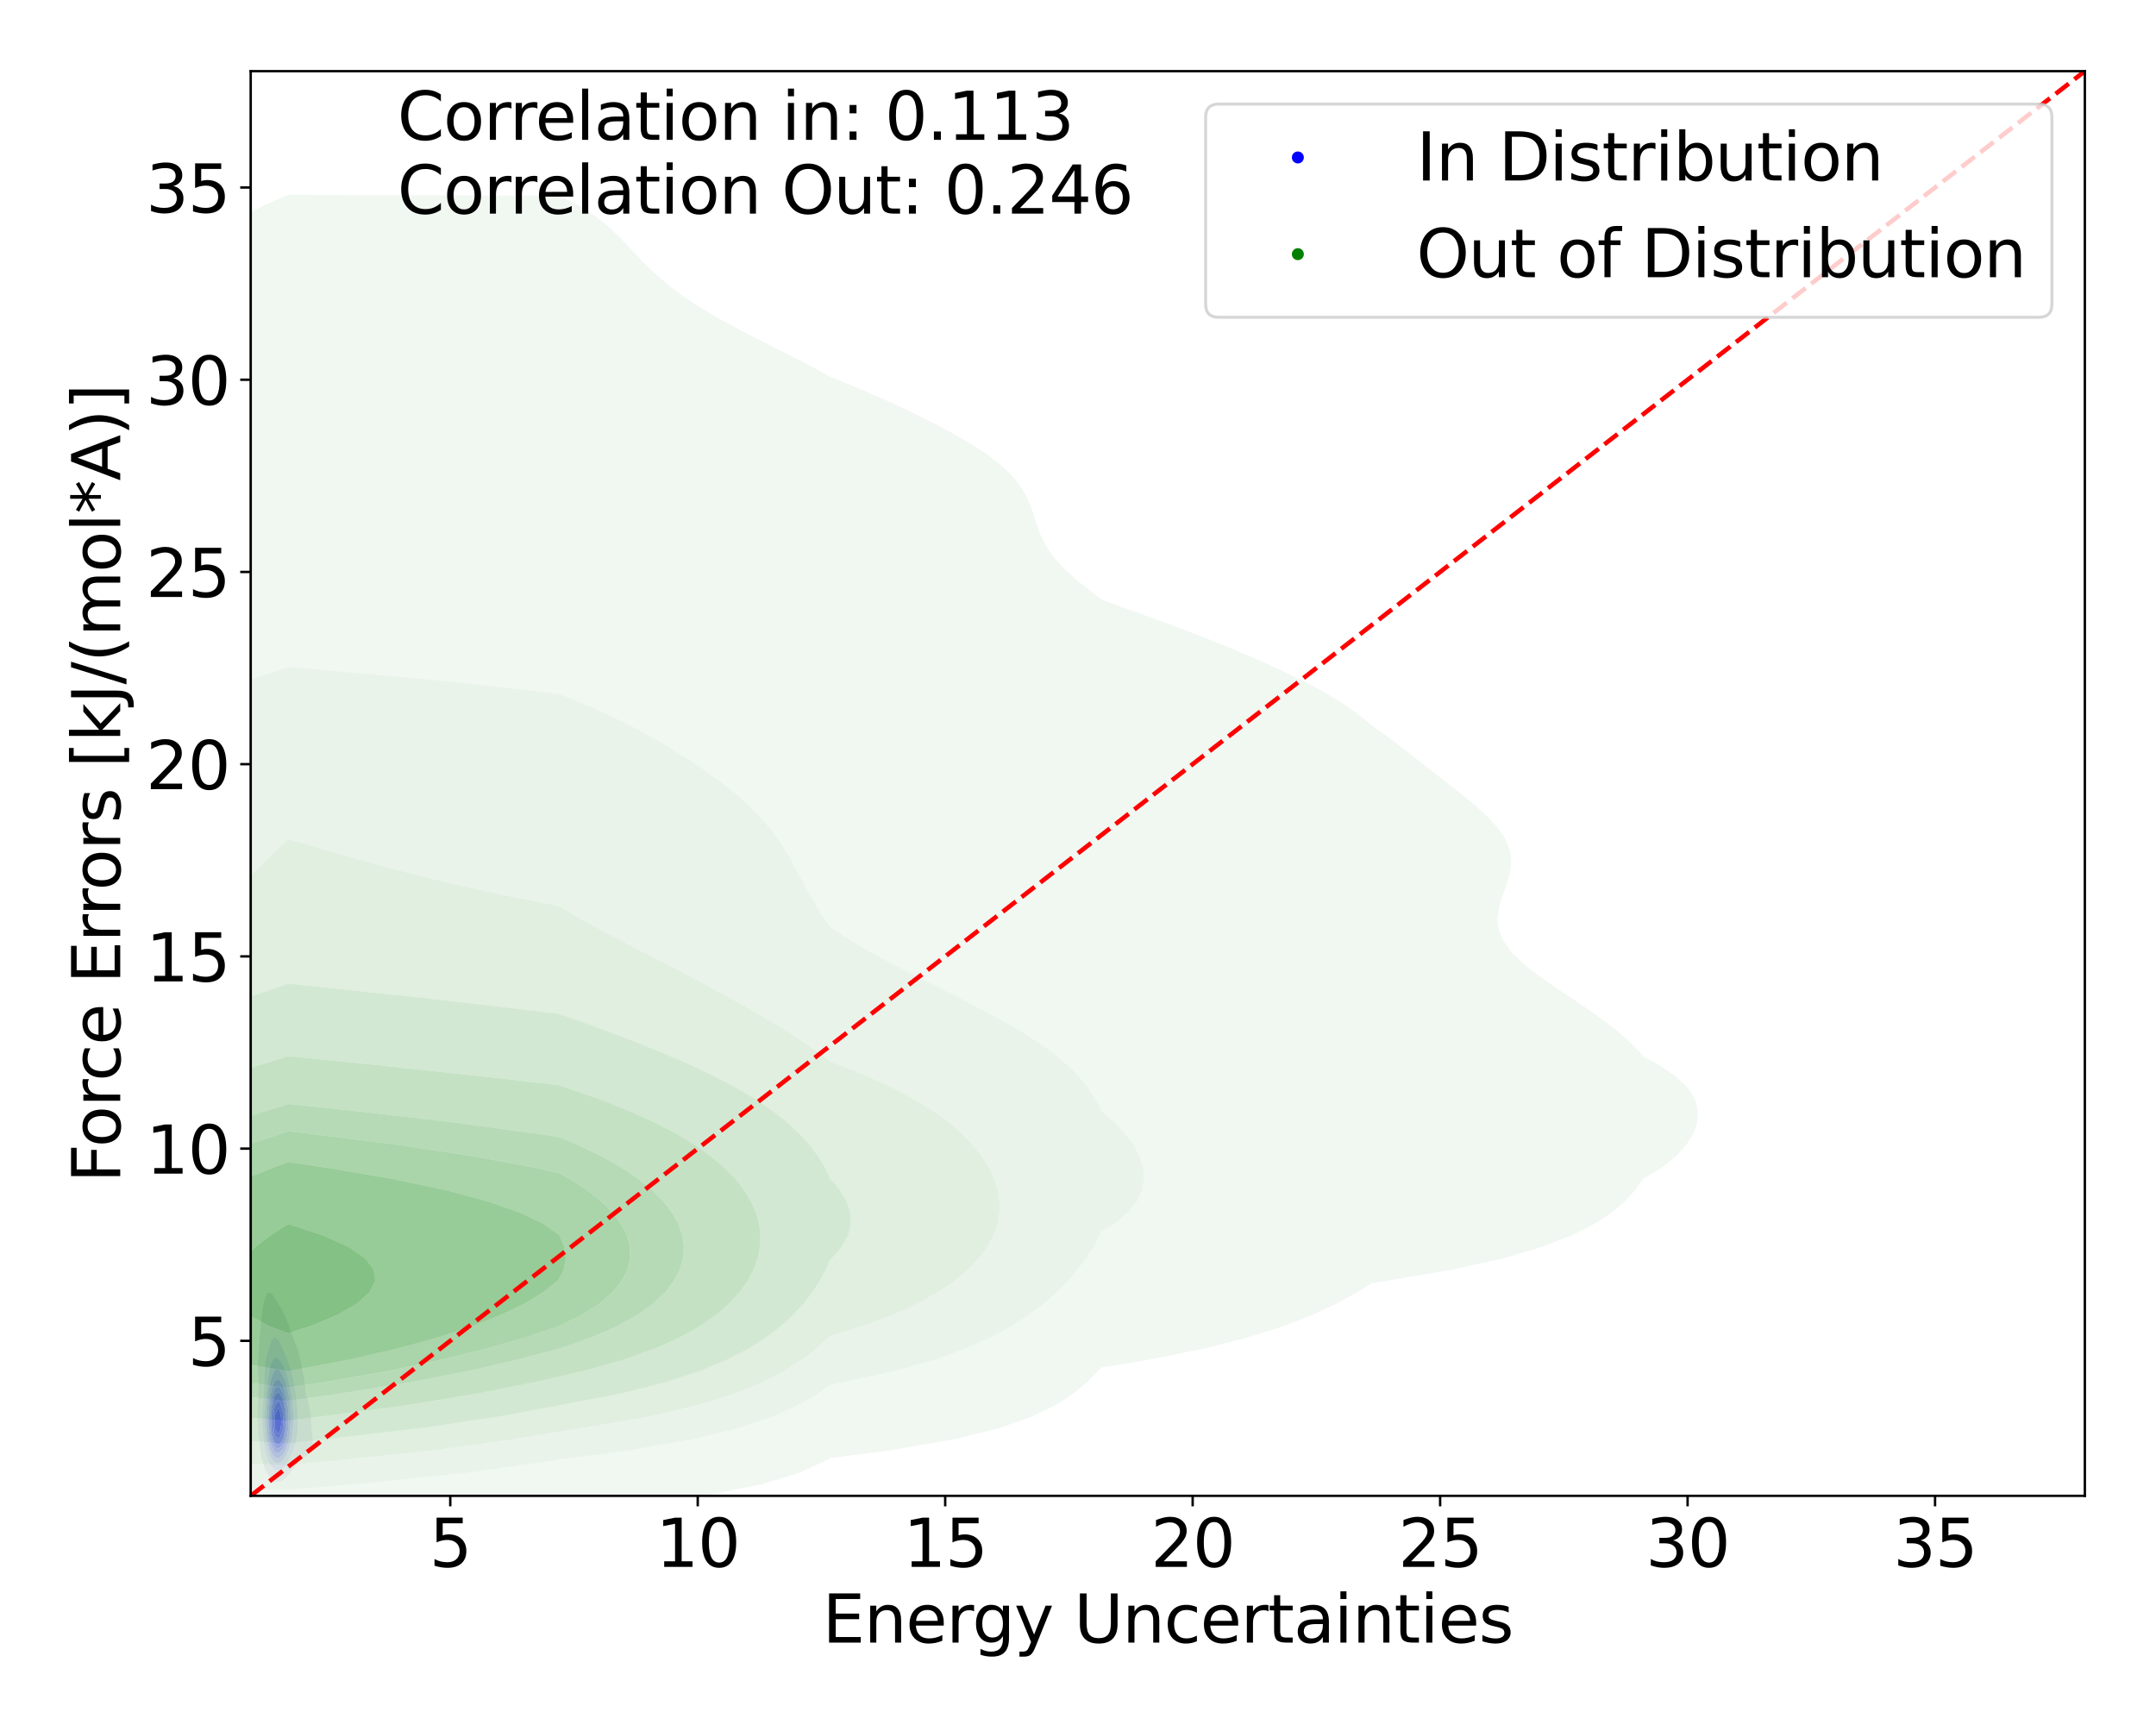 <?xml version="1.0" encoding="utf-8" standalone="no"?>
<!DOCTYPE svg PUBLIC "-//W3C//DTD SVG 1.1//EN"
  "http://www.w3.org/Graphics/SVG/1.1/DTD/svg11.dtd">
<svg xmlns:xlink="http://www.w3.org/1999/xlink" width="720pt" height="576pt" viewBox="0 0 720 576" xmlns="http://www.w3.org/2000/svg" version="1.1">
 <defs>
  <style type="text/css">*{stroke-linejoin: round; stroke-linecap: butt}</style>
 </defs>
 <g id="figure_1">
  <g id="patch_1">
   <path d="M 0 576 
L 720 576 
L 720 0 
L 0 0 
z
" style="fill: #ffffff"/>
  </g>
  <g id="axes_1">
   <g id="patch_2">
    <path d="M 83.72 499.48 
L 696.24 499.48 
L 696.24 23.76 
L 83.72 23.76 
z
" style="fill: #ffffff"/>
   </g>
   <g id="QuadContourSet_1">
    <path d="M 91.852 494.677 
L 93.129 494.815 
L 94.406 494.282 
L 94.714 494.027 
L 95.683 493.159 
L 95.937 492.901 
L 96.857 491.774 
L 96.96 491.619 
L 97.808 490.648 
L 98.237 489.949 
L 98.633 489.521 
L 99.467 488.395 
L 99.514 488.319 
L 100.649 487.268 
L 100.791 487.111 
L 102.068 486.289 
L 102.32 486.142 
L 103.345 485.264 
L 103.543 485.015 
L 104.12 483.889 
L 104.392 482.762 
L 104.465 481.636 
L 104.412 480.509 
L 104.292 479.383 
L 104.157 478.256 
L 104.04 477.13 
L 103.954 476.003 
L 103.891 474.877 
L 103.831 473.75 
L 103.743 472.624 
L 103.6 471.497 
L 103.374 470.371 
L 103.345 470.264 
L 103.155 469.245 
L 102.882 468.118 
L 102.567 466.992 
L 102.259 465.865 
L 102.068 465.021 
L 102.032 464.739 
L 101.92 463.612 
L 101.813 462.486 
L 101.689 461.359 
L 101.53 460.233 
L 101.324 459.106 
L 101.072 457.98 
L 100.791 456.853 
L 100.791 456.853 
L 100.605 455.727 
L 100.415 454.6 
L 100.205 453.474 
L 99.937 452.347 
L 99.559 451.221 
L 99.514 451.115 
L 99.198 450.094 
L 98.752 448.968 
L 98.244 447.841 
L 98.237 447.826 
L 97.895 446.715 
L 97.515 445.588 
L 97.09 444.462 
L 96.96 444.137 
L 96.726 443.335 
L 96.345 442.209 
L 95.881 441.082 
L 95.683 440.642 
L 95.419 439.956 
L 94.916 438.829 
L 94.406 437.901 
L 94.305 437.703 
L 93.701 436.576 
L 93.129 435.675 
L 93.004 435.45 
L 92.37 434.323 
L 91.852 433.446 
L 91.655 433.197 
L 90.846 432.071 
L 90.575 431.645 
L 89.298 431.683 
L 89.128 432.071 
L 88.672 433.197 
L 88.298 434.323 
L 88.021 435.352 
L 87.999 435.45 
L 87.773 436.576 
L 87.598 437.703 
L 87.462 438.829 
L 87.347 439.956 
L 87.234 441.082 
L 87.116 442.209 
L 86.996 443.335 
L 86.887 444.462 
L 86.796 445.588 
L 86.744 446.455 
L 86.718 446.715 
L 86.638 447.841 
L 86.577 448.968 
L 86.517 450.094 
L 86.444 451.221 
L 86.358 452.347 
L 86.27 453.474 
L 86.196 454.6 
L 86.147 455.727 
L 86.133 456.853 
L 86.154 457.98 
L 86.204 459.106 
L 86.272 460.233 
L 86.339 461.359 
L 86.385 462.486 
L 86.4 463.612 
L 86.383 464.739 
L 86.339 465.865 
L 86.277 466.992 
L 86.207 468.118 
L 86.138 469.245 
L 86.079 470.371 
L 86.036 471.497 
L 86.014 472.624 
L 86.014 473.75 
L 86.036 474.877 
L 86.081 476.003 
L 86.148 477.13 
L 86.239 478.256 
L 86.357 479.383 
L 86.507 480.509 
L 86.7 481.636 
L 86.744 481.858 
L 86.799 482.762 
L 86.889 483.889 
L 87.013 485.015 
L 87.189 486.142 
L 87.449 487.268 
L 87.839 488.395 
L 88.021 488.82 
L 88.18 489.521 
L 88.54 490.648 
L 89.133 491.774 
L 89.298 492.039 
L 89.804 492.901 
L 90.575 493.801 
L 90.91 494.027 
z
M 91.671 490.648 
L 90.575 489.584 
L 90.533 489.521 
L 89.863 488.395 
L 89.427 487.268 
L 89.298 486.845 
L 89.023 486.142 
L 88.685 485.015 
L 88.447 483.889 
L 88.275 482.762 
L 88.148 481.636 
L 88.053 480.509 
L 88.021 480.037 
L 87.92 479.383 
L 87.784 478.256 
L 87.683 477.13 
L 87.613 476.003 
L 87.572 474.877 
L 87.559 473.75 
L 87.573 472.624 
L 87.614 471.497 
L 87.679 470.371 
L 87.763 469.245 
L 87.86 468.118 
L 87.965 466.992 
L 88.021 466.4 
L 88.044 465.865 
L 88.093 464.739 
L 88.143 463.612 
L 88.191 462.486 
L 88.235 461.359 
L 88.273 460.233 
L 88.309 459.106 
L 88.352 457.98 
L 88.42 456.853 
L 88.529 455.727 
L 88.692 454.6 
L 88.916 453.474 
L 89.198 452.347 
L 89.298 451.963 
L 89.499 451.221 
L 89.814 450.094 
L 90.144 448.968 
L 90.498 447.841 
L 90.575 447.604 
L 91.437 446.715 
L 91.852 446.384 
L 92.179 446.715 
L 93.129 447.623 
L 93.232 447.841 
L 93.783 448.968 
L 94.33 450.094 
L 94.406 450.239 
L 94.856 451.221 
L 95.327 452.347 
L 95.683 453.283 
L 95.766 453.474 
L 96.238 454.6 
L 96.62 455.727 
L 96.928 456.853 
L 96.96 456.981 
L 97.292 457.98 
L 97.603 459.106 
L 97.86 460.233 
L 98.069 461.359 
L 98.237 462.486 
L 98.237 462.486 
L 98.483 463.612 
L 98.681 464.739 
L 98.848 465.865 
L 98.993 466.992 
L 99.124 468.118 
L 99.24 469.245 
L 99.339 470.371 
L 99.417 471.497 
L 99.472 472.624 
L 99.502 473.75 
L 99.507 474.877 
L 99.484 476.003 
L 99.433 477.13 
L 99.346 478.256 
L 99.212 479.383 
L 99.015 480.509 
L 98.726 481.636 
L 98.306 482.762 
L 98.237 482.912 
L 97.989 483.889 
L 97.594 485.015 
L 97.027 486.142 
L 96.96 486.258 
L 96.55 487.268 
L 95.89 488.395 
L 95.683 488.692 
L 95.09 489.521 
L 94.406 490.282 
L 93.743 490.648 
L 93.129 491.001 
L 91.852 490.804 
z
" clip-path="url(#p2c92e6d37a)" style="fill: #e9e9f3"/>
    <path d="M 91.852 490.804 
L 93.129 491.001 
L 93.743 490.648 
L 94.406 490.282 
L 95.09 489.521 
L 95.683 488.692 
L 95.89 488.395 
L 96.55 487.268 
L 96.96 486.258 
L 97.027 486.142 
L 97.594 485.015 
L 97.989 483.889 
L 98.237 482.912 
L 98.306 482.762 
L 98.726 481.636 
L 99.015 480.509 
L 99.212 479.383 
L 99.346 478.256 
L 99.433 477.13 
L 99.484 476.003 
L 99.507 474.877 
L 99.502 473.75 
L 99.472 472.624 
L 99.417 471.497 
L 99.339 470.371 
L 99.24 469.245 
L 99.124 468.118 
L 98.993 466.992 
L 98.848 465.865 
L 98.681 464.739 
L 98.483 463.612 
L 98.237 462.486 
L 98.237 462.486 
L 98.069 461.359 
L 97.86 460.233 
L 97.603 459.106 
L 97.292 457.98 
L 96.96 456.981 
L 96.928 456.853 
L 96.62 455.727 
L 96.238 454.6 
L 95.766 453.474 
L 95.683 453.283 
L 95.327 452.347 
L 94.856 451.221 
L 94.406 450.239 
L 94.33 450.094 
L 93.783 448.968 
L 93.232 447.841 
L 93.129 447.623 
L 92.179 446.715 
L 91.852 446.384 
L 91.437 446.715 
L 90.575 447.604 
L 90.498 447.841 
L 90.144 448.968 
L 89.814 450.094 
L 89.499 451.221 
L 89.298 451.963 
L 89.198 452.347 
L 88.916 453.474 
L 88.692 454.6 
L 88.529 455.727 
L 88.42 456.853 
L 88.352 457.98 
L 88.309 459.106 
L 88.273 460.233 
L 88.235 461.359 
L 88.191 462.486 
L 88.143 463.612 
L 88.093 464.739 
L 88.044 465.865 
L 88.021 466.4 
L 87.965 466.992 
L 87.86 468.118 
L 87.763 469.245 
L 87.679 470.371 
L 87.614 471.497 
L 87.573 472.624 
L 87.559 473.75 
L 87.572 474.877 
L 87.613 476.003 
L 87.683 477.13 
L 87.784 478.256 
L 87.92 479.383 
L 88.021 480.037 
L 88.053 480.509 
L 88.148 481.636 
L 88.275 482.762 
L 88.447 483.889 
L 88.685 485.015 
L 89.023 486.142 
L 89.298 486.845 
L 89.427 487.268 
L 89.863 488.395 
L 90.533 489.521 
L 90.575 489.584 
L 91.671 490.648 
z
M 91.888 488.395 
L 91.852 488.389 
L 90.876 487.268 
L 90.575 486.823 
L 90.242 486.142 
L 89.818 485.015 
L 89.516 483.889 
L 89.298 482.762 
L 89.298 482.762 
L 89.037 481.636 
L 88.844 480.509 
L 88.701 479.383 
L 88.596 478.256 
L 88.52 477.13 
L 88.47 476.003 
L 88.443 474.877 
L 88.438 473.75 
L 88.456 472.624 
L 88.495 471.497 
L 88.554 470.371 
L 88.628 469.245 
L 88.715 468.118 
L 88.813 466.992 
L 88.921 465.865 
L 89.041 464.739 
L 89.177 463.612 
L 89.298 462.68 
L 89.317 462.486 
L 89.43 461.359 
L 89.557 460.233 
L 89.7 459.106 
L 89.871 457.98 
L 90.088 456.853 
L 90.373 455.727 
L 90.575 455.081 
L 90.852 454.6 
L 91.663 453.474 
L 91.852 453.243 
L 92.446 453.474 
L 93.129 453.709 
L 93.71 454.6 
L 94.406 455.709 
L 94.414 455.727 
L 94.942 456.853 
L 95.391 457.98 
L 95.683 458.832 
L 95.779 459.106 
L 96.139 460.233 
L 96.435 461.359 
L 96.679 462.486 
L 96.879 463.612 
L 96.96 464.132 
L 97.098 464.739 
L 97.321 465.865 
L 97.503 466.992 
L 97.65 468.118 
L 97.764 469.245 
L 97.849 470.371 
L 97.907 471.497 
L 97.94 472.624 
L 97.95 473.75 
L 97.938 474.877 
L 97.903 476.003 
L 97.842 477.13 
L 97.747 478.256 
L 97.605 479.383 
L 97.399 480.509 
L 97.105 481.636 
L 96.96 482.068 
L 96.809 482.762 
L 96.486 483.889 
L 96.035 485.015 
L 95.683 485.701 
L 95.466 486.142 
L 94.77 487.268 
L 94.406 487.747 
L 93.48 488.395 
L 93.129 488.632 
z
" clip-path="url(#p2c92e6d37a)" style="fill: #d4d4f4"/>
    <path d="M 93.129 488.632 
L 93.48 488.395 
L 94.406 487.747 
L 94.77 487.268 
L 95.466 486.142 
L 95.683 485.701 
L 96.035 485.015 
L 96.486 483.889 
L 96.809 482.762 
L 96.96 482.068 
L 97.105 481.636 
L 97.399 480.509 
L 97.605 479.383 
L 97.747 478.256 
L 97.842 477.13 
L 97.903 476.003 
L 97.938 474.877 
L 97.95 473.75 
L 97.94 472.624 
L 97.907 471.497 
L 97.849 470.371 
L 97.764 469.245 
L 97.65 468.118 
L 97.503 466.992 
L 97.321 465.865 
L 97.098 464.739 
L 96.96 464.132 
L 96.879 463.612 
L 96.679 462.486 
L 96.435 461.359 
L 96.139 460.233 
L 95.779 459.106 
L 95.683 458.832 
L 95.391 457.98 
L 94.942 456.853 
L 94.414 455.727 
L 94.406 455.709 
L 93.71 454.6 
L 93.129 453.709 
L 92.446 453.474 
L 91.852 453.243 
L 91.663 453.474 
L 90.852 454.6 
L 90.575 455.081 
L 90.373 455.727 
L 90.088 456.853 
L 89.871 457.98 
L 89.7 459.106 
L 89.557 460.233 
L 89.43 461.359 
L 89.317 462.486 
L 89.298 462.68 
L 89.177 463.612 
L 89.041 464.739 
L 88.921 465.865 
L 88.813 466.992 
L 88.715 468.118 
L 88.628 469.245 
L 88.554 470.371 
L 88.495 471.497 
L 88.456 472.624 
L 88.438 473.75 
L 88.443 474.877 
L 88.47 476.003 
L 88.52 477.13 
L 88.596 478.256 
L 88.701 479.383 
L 88.844 480.509 
L 89.037 481.636 
L 89.298 482.762 
L 89.298 482.762 
L 89.516 483.889 
L 89.818 485.015 
L 90.242 486.142 
L 90.575 486.823 
L 90.876 487.268 
L 91.852 488.389 
L 91.888 488.395 
z
M 91.443 486.142 
L 90.745 485.015 
L 90.575 484.675 
L 90.273 483.889 
L 89.941 482.762 
L 89.697 481.636 
L 89.518 480.509 
L 89.386 479.383 
L 89.298 478.357 
L 89.285 478.256 
L 89.176 477.13 
L 89.106 476.003 
L 89.071 474.877 
L 89.07 473.75 
L 89.101 472.624 
L 89.162 471.497 
L 89.252 470.371 
L 89.298 469.9 
L 89.341 469.245 
L 89.427 468.118 
L 89.525 466.992 
L 89.638 465.865 
L 89.771 464.739 
L 89.93 463.612 
L 90.119 462.486 
L 90.34 461.359 
L 90.575 460.315 
L 90.601 460.233 
L 90.991 459.106 
L 91.492 457.98 
L 91.852 457.312 
L 93.129 457.355 
L 93.574 457.98 
L 94.36 459.106 
L 94.406 459.173 
L 94.861 460.233 
L 95.265 461.359 
L 95.598 462.486 
L 95.683 462.804 
L 95.91 463.612 
L 96.183 464.739 
L 96.407 465.865 
L 96.588 466.992 
L 96.732 468.118 
L 96.842 469.245 
L 96.922 470.371 
L 96.96 471.166 
L 96.986 471.497 
L 97.034 472.624 
L 97.045 473.75 
L 97.021 474.877 
L 96.96 476.003 
L 96.96 476.003 
L 96.903 477.13 
L 96.818 478.256 
L 96.693 479.383 
L 96.512 480.509 
L 96.257 481.636 
L 95.903 482.762 
L 95.683 483.314 
L 95.472 483.889 
L 94.946 485.015 
L 94.406 485.888 
L 94.124 486.142 
L 93.129 486.947 
L 91.852 486.667 
z
" clip-path="url(#p2c92e6d37a)" style="fill: #bdbdf5"/>
    <path d="M 91.852 486.667 
L 93.129 486.947 
L 94.124 486.142 
L 94.406 485.888 
L 94.946 485.015 
L 95.472 483.889 
L 95.683 483.314 
L 95.903 482.762 
L 96.257 481.636 
L 96.512 480.509 
L 96.693 479.383 
L 96.818 478.256 
L 96.903 477.13 
L 96.96 476.003 
L 96.96 476.003 
L 97.021 474.877 
L 97.045 473.75 
L 97.034 472.624 
L 96.986 471.497 
L 96.96 471.166 
L 96.922 470.371 
L 96.842 469.245 
L 96.732 468.118 
L 96.588 466.992 
L 96.407 465.865 
L 96.183 464.739 
L 95.91 463.612 
L 95.683 462.804 
L 95.598 462.486 
L 95.265 461.359 
L 94.861 460.233 
L 94.406 459.173 
L 94.36 459.106 
L 93.574 457.98 
L 93.129 457.355 
L 91.852 457.312 
L 91.492 457.98 
L 90.991 459.106 
L 90.601 460.233 
L 90.575 460.315 
L 90.34 461.359 
L 90.119 462.486 
L 89.93 463.612 
L 89.771 464.739 
L 89.638 465.865 
L 89.525 466.992 
L 89.427 468.118 
L 89.341 469.245 
L 89.298 469.9 
L 89.252 470.371 
L 89.162 471.497 
L 89.101 472.624 
L 89.07 473.75 
L 89.071 474.877 
L 89.106 476.003 
L 89.176 477.13 
L 89.285 478.256 
L 89.298 478.357 
L 89.386 479.383 
L 89.518 480.509 
L 89.697 481.636 
L 89.941 482.762 
L 90.273 483.889 
L 90.575 484.675 
L 90.745 485.015 
L 91.443 486.142 
z
M 92.428 485.015 
L 91.852 484.848 
L 91.267 483.889 
L 90.756 482.762 
L 90.575 482.252 
L 90.397 481.636 
L 90.144 480.509 
L 89.959 479.383 
L 89.827 478.256 
L 89.737 477.13 
L 89.681 476.003 
L 89.656 474.877 
L 89.659 473.75 
L 89.69 472.624 
L 89.748 471.497 
L 89.829 470.371 
L 89.932 469.245 
L 90.055 468.118 
L 90.2 466.992 
L 90.37 465.865 
L 90.575 464.739 
L 90.575 464.739 
L 90.857 463.612 
L 91.212 462.486 
L 91.661 461.359 
L 91.852 460.934 
L 93.129 460.556 
L 93.725 461.359 
L 94.406 462.372 
L 94.451 462.486 
L 94.862 463.612 
L 95.201 464.739 
L 95.479 465.865 
L 95.683 466.868 
L 95.71 466.992 
L 95.924 468.118 
L 96.088 469.245 
L 96.209 470.371 
L 96.293 471.497 
L 96.342 472.624 
L 96.359 473.75 
L 96.346 474.877 
L 96.301 476.003 
L 96.221 477.13 
L 96.095 478.256 
L 95.91 479.383 
L 95.683 480.365 
L 95.654 480.509 
L 95.366 481.636 
L 94.971 482.762 
L 94.429 483.889 
L 94.406 483.931 
L 93.354 485.015 
L 93.129 485.217 
z
" clip-path="url(#p2c92e6d37a)" style="fill: #a1a1f7"/>
    <path d="M 93.129 485.217 
L 93.354 485.015 
L 94.406 483.931 
L 94.429 483.889 
L 94.971 482.762 
L 95.366 481.636 
L 95.654 480.509 
L 95.683 480.365 
L 95.91 479.383 
L 96.095 478.256 
L 96.221 477.13 
L 96.301 476.003 
L 96.346 474.877 
L 96.359 473.75 
L 96.342 472.624 
L 96.293 471.497 
L 96.209 470.371 
L 96.088 469.245 
L 95.924 468.118 
L 95.71 466.992 
L 95.683 466.868 
L 95.479 465.865 
L 95.201 464.739 
L 94.862 463.612 
L 94.451 462.486 
L 94.406 462.372 
L 93.725 461.359 
L 93.129 460.556 
L 91.852 460.934 
L 91.661 461.359 
L 91.212 462.486 
L 90.857 463.612 
L 90.575 464.739 
L 90.575 464.739 
L 90.37 465.865 
L 90.2 466.992 
L 90.055 468.118 
L 89.932 469.245 
L 89.829 470.371 
L 89.748 471.497 
L 89.69 472.624 
L 89.659 473.75 
L 89.656 474.877 
L 89.681 476.003 
L 89.737 477.13 
L 89.827 478.256 
L 89.959 479.383 
L 90.144 480.509 
L 90.397 481.636 
L 90.575 482.252 
L 90.756 482.762 
L 91.267 483.889 
L 91.852 484.848 
L 92.428 485.015 
z
M 91.564 482.762 
L 91.087 481.636 
L 90.74 480.509 
L 90.575 479.784 
L 90.496 479.383 
L 90.331 478.256 
L 90.22 477.13 
L 90.154 476.003 
L 90.127 474.877 
L 90.136 473.75 
L 90.178 472.624 
L 90.251 471.497 
L 90.354 470.371 
L 90.485 469.245 
L 90.575 468.591 
L 90.649 468.118 
L 90.852 466.992 
L 91.102 465.865 
L 91.414 464.739 
L 91.809 463.612 
L 91.852 463.503 
L 93.129 462.873 
L 93.641 463.612 
L 94.33 464.739 
L 94.406 464.876 
L 94.719 465.865 
L 95.012 466.992 
L 95.245 468.118 
L 95.426 469.245 
L 95.562 470.371 
L 95.657 471.497 
L 95.683 471.991 
L 95.721 472.624 
L 95.749 473.75 
L 95.737 474.877 
L 95.683 476.003 
L 95.683 476.003 
L 95.601 477.13 
L 95.473 478.256 
L 95.285 479.383 
L 95.018 480.509 
L 94.649 481.636 
L 94.406 482.216 
L 94.014 482.762 
L 93.129 483.764 
L 91.852 483.303 
z
" clip-path="url(#p2c92e6d37a)" style="fill: #8484f8"/>
    <path d="M 91.852 483.303 
L 93.129 483.764 
L 94.014 482.762 
L 94.406 482.216 
L 94.649 481.636 
L 95.018 480.509 
L 95.285 479.383 
L 95.473 478.256 
L 95.601 477.13 
L 95.683 476.003 
L 95.683 476.003 
L 95.737 474.877 
L 95.749 473.75 
L 95.721 472.624 
L 95.683 471.991 
L 95.657 471.497 
L 95.562 470.371 
L 95.426 469.245 
L 95.245 468.118 
L 95.012 466.992 
L 94.719 465.865 
L 94.406 464.876 
L 94.33 464.739 
L 93.641 463.612 
L 93.129 462.873 
L 91.852 463.503 
L 91.809 463.612 
L 91.414 464.739 
L 91.102 465.865 
L 90.852 466.992 
L 90.649 468.118 
L 90.575 468.591 
L 90.485 469.245 
L 90.354 470.371 
L 90.251 471.497 
L 90.178 472.624 
L 90.136 473.75 
L 90.127 474.877 
L 90.154 476.003 
L 90.22 477.13 
L 90.331 478.256 
L 90.496 479.383 
L 90.575 479.784 
L 90.74 480.509 
L 91.087 481.636 
L 91.564 482.762 
z
M 91.734 481.636 
L 91.316 480.509 
L 91.017 479.383 
L 90.809 478.256 
L 90.671 477.13 
L 90.592 476.003 
L 90.575 475.39 
L 90.562 474.877 
L 90.575 473.75 
L 90.575 473.75 
L 90.63 472.624 
L 90.725 471.497 
L 90.856 470.371 
L 91.023 469.245 
L 91.229 468.118 
L 91.481 466.992 
L 91.794 465.865 
L 91.852 465.682 
L 93.129 464.79 
L 93.779 465.865 
L 94.35 466.992 
L 94.406 467.119 
L 94.653 468.118 
L 94.872 469.245 
L 95.037 470.371 
L 95.156 471.497 
L 95.233 472.624 
L 95.27 473.75 
L 95.267 474.877 
L 95.222 476.003 
L 95.13 477.13 
L 94.978 478.256 
L 94.753 479.383 
L 94.433 480.509 
L 94.406 480.585 
L 93.776 481.636 
L 93.129 482.477 
L 91.852 481.894 
z
" clip-path="url(#p2c92e6d37a)" style="fill: #6969fa"/>
    <path d="M 91.852 481.894 
L 93.129 482.477 
L 93.776 481.636 
L 94.406 480.585 
L 94.433 480.509 
L 94.753 479.383 
L 94.978 478.256 
L 95.13 477.13 
L 95.222 476.003 
L 95.267 474.877 
L 95.27 473.75 
L 95.233 472.624 
L 95.156 471.497 
L 95.037 470.371 
L 94.872 469.245 
L 94.653 468.118 
L 94.406 467.119 
L 94.35 466.992 
L 93.779 465.865 
L 93.129 464.79 
L 91.852 465.682 
L 91.794 465.865 
L 91.481 466.992 
L 91.229 468.118 
L 91.023 469.245 
L 90.856 470.371 
L 90.725 471.497 
L 90.63 472.624 
L 90.575 473.75 
L 90.575 473.75 
L 90.562 474.877 
L 90.575 475.39 
L 90.592 476.003 
L 90.671 477.13 
L 90.809 478.256 
L 91.017 479.383 
L 91.316 480.509 
L 91.734 481.636 
z
M 91.805 479.383 
L 91.547 478.256 
L 91.38 477.13 
L 91.288 476.003 
L 91.257 474.877 
L 91.28 473.75 
L 91.353 472.624 
L 91.47 471.497 
L 91.631 470.371 
L 91.838 469.245 
L 91.852 469.18 
L 92.707 468.118 
L 93.129 467.69 
L 93.336 468.118 
L 93.791 469.245 
L 94.145 470.371 
L 94.406 471.497 
L 94.406 471.497 
L 94.511 472.624 
L 94.569 473.75 
L 94.578 474.877 
L 94.532 476.003 
L 94.424 477.13 
L 94.406 477.24 
L 94.142 478.256 
L 93.711 479.383 
L 93.129 480.473 
L 91.852 479.535 
z
" clip-path="url(#p2c92e6d37a)" style="fill: #4949fb"/>
    <path d="M 91.852 479.535 
L 93.129 480.473 
L 93.711 479.383 
L 94.142 478.256 
L 94.406 477.24 
L 94.424 477.13 
L 94.532 476.003 
L 94.578 474.877 
L 94.569 473.75 
L 94.511 472.624 
L 94.406 471.497 
L 94.406 471.497 
L 94.145 470.371 
L 93.791 469.245 
L 93.336 468.118 
L 93.129 467.69 
L 92.707 468.118 
L 91.852 469.18 
L 91.838 469.245 
L 91.631 470.371 
L 91.47 471.497 
L 91.353 472.624 
L 91.28 473.75 
L 91.257 474.877 
L 91.288 476.003 
L 91.38 477.13 
L 91.547 478.256 
L 91.805 479.383 
z
M 92.559 478.256 
L 91.852 477.13 
L 91.852 477.13 
L 91.751 476.003 
L 91.72 474.877 
L 91.75 473.75 
L 91.833 472.624 
L 91.852 472.459 
L 92.245 471.497 
L 92.864 470.371 
L 93.129 469.987 
L 93.261 470.371 
L 93.563 471.497 
L 93.776 472.624 
L 93.9 473.75 
L 93.932 474.877 
L 93.864 476.003 
L 93.681 477.13 
L 93.366 478.256 
L 93.129 478.834 
z
" clip-path="url(#p2c92e6d37a)" style="fill: #2828fd"/>
    <path d="M 93.129 478.834 
L 93.366 478.256 
L 93.681 477.13 
L 93.864 476.003 
L 93.932 474.877 
L 93.9 473.75 
L 93.776 472.624 
L 93.563 471.497 
L 93.261 470.371 
L 93.129 469.987 
L 92.864 470.371 
L 92.245 471.497 
L 91.852 472.459 
L 91.833 472.624 
L 91.75 473.75 
L 91.72 474.877 
L 91.751 476.003 
L 91.852 477.13 
L 91.852 477.13 
L 92.559 478.256 
z
" clip-path="url(#p2c92e6d37a)" style="fill: #0d0dfe"/>
   </g>
   <g id="QuadContourSet_2">
    <path d="M 5.796 513.772 
L 96.29 513.645 
L 135.666 510.769 
L 172.293 506.99 
L 186.784 505.056 
L 205.262 503.21 
L 235.181 499.43 
L 254.176 495.651 
L 266.605 491.871 
L 275.006 488.092 
L 277.278 486.895 
L 296.971 484.312 
L 318.854 480.533 
L 333.956 476.753 
L 344.656 472.973 
L 352.458 469.194 
L 358.333 465.414 
L 362.922 461.635 
L 366.651 457.855 
L 367.772 456.653 
L 383.255 454.075 
L 402.121 450.296 
L 416.926 446.516 
L 428.786 442.737 
L 438.48 438.957 
L 446.562 435.177 
L 453.421 431.398 
L 458.266 428.364 
L 463.336 427.618 
L 485.621 423.839 
L 502.385 420.059 
L 515.124 416.279 
L 524.875 412.5 
L 532.375 408.72 
L 538.159 404.941 
L 542.626 401.161 
L 546.083 397.381 
L 548.76 393.616 
L 548.79 393.602 
L 555.068 389.822 
L 559.747 386.043 
L 563.164 382.263 
L 565.504 378.483 
L 566.815 374.704 
L 567.04 370.924 
L 566.05 367.145 
L 563.691 363.365 
L 559.824 359.585 
L 554.366 355.806 
L 548.76 352.782 
L 548.168 352.026 
L 544.59 348.247 
L 540.33 344.467 
L 535.472 340.688 
L 530.147 336.908 
L 524.544 333.128 
L 518.908 329.349 
L 513.534 325.569 
L 508.743 321.79 
L 504.837 318.01 
L 502.045 314.23 
L 500.473 310.451 
L 500.069 306.671 
L 500.621 302.892 
L 501.783 299.112 
L 503.127 295.332 
L 504.218 291.553 
L 504.677 287.773 
L 504.23 283.994 
L 502.74 280.214 
L 500.207 276.434 
L 496.755 272.655 
L 492.59 268.875 
L 487.964 265.096 
L 483.12 261.316 
L 478.242 257.536 
L 473.418 253.757 
L 468.612 249.977 
L 463.657 246.198 
L 458.266 242.418 
L 458.266 242.418 
L 453.756 238.638 
L 448.4 234.859 
L 442.137 231.079 
L 435.025 227.3 
L 427.192 223.52 
L 418.767 219.74 
L 409.815 215.961 
L 400.347 212.181 
L 390.377 208.402 
L 380.017 204.622 
L 369.558 200.843 
L 367.772 200.162 
L 363.764 197.063 
L 359.103 193.283 
L 354.963 189.504 
L 351.589 185.724 
L 349.059 181.945 
L 347.268 178.165 
L 345.954 174.385 
L 344.762 170.606 
L 343.314 166.826 
L 341.269 163.047 
L 338.372 159.267 
L 334.483 155.487 
L 329.584 151.708 
L 323.763 147.928 
L 317.169 144.149 
L 309.955 140.369 
L 302.226 136.589 
L 294.006 132.81 
L 285.238 129.03 
L 277.278 125.823 
L 276.26 125.251 
L 269.231 121.471 
L 261.844 117.691 
L 254.343 113.912 
L 247 110.132 
L 240.056 106.353 
L 233.689 102.573 
L 227.995 98.793 
L 222.988 95.014 
L 218.611 91.234 
L 214.73 87.455 
L 211.144 83.675 
L 207.576 79.895 
L 203.683 76.116 
L 199.048 72.336 
L 193.182 68.557 
L 186.784 65.359 
L 96.29 65.029 
L 88.195 68.557 
L 80.742 72.336 
L 74.401 76.116 
L 69.014 79.895 
L 64.402 83.675 
L 60.373 87.455 
L 56.743 91.234 
L 53.355 95.014 
L 50.093 98.793 
L 46.886 102.573 
L 43.704 106.353 
L 40.544 110.132 
L 37.414 113.912 
L 34.315 117.691 
L 31.241 121.471 
L 28.169 125.251 
L 25.072 129.03 
L 21.924 132.81 
L 18.706 136.589 
L 15.414 140.369 
L 12.055 144.149 
L 8.645 147.928 
L 5.796 151.036 
L 4.918 151.708 
L -0.166 155.487 
L -5.128 159.267 
L -9.923 163.047 
L -14.53 166.826 
L -18.936 170.606 
L -23.136 174.385 
L -27.125 178.165 
L -30.9 181.945 
L -34.463 185.724 
L -37.822 189.504 
L -40.994 193.283 
L -44.009 197.063 
L -46.903 200.843 
L -49.723 204.622 
L -52.51 208.402 
L -55.295 212.181 
L -58.092 215.961 
L -60.889 219.74 
L -63.655 223.52 
L -66.345 227.3 
L -68.908 231.079 
L -71.303 234.859 
L -73.497 238.638 
L -75.473 242.418 
L -77.229 246.198 
L -78.77 249.977 
L -80.113 253.757 
L -81.276 257.536 
L -82.283 261.316 
L -83.155 265.096 
L -83.913 268.875 
L -84.574 272.655 
L -84.698 273.445 
L -86.935 276.434 
L -89.417 280.214 
L -91.594 283.994 
L -93.53 287.773 
L -95.295 291.553 
L -96.977 295.332 
L -98.677 299.112 
L -100.505 302.892 
L -102.569 306.671 
L -104.956 310.451 
L -107.715 314.23 
L -110.846 318.01 
L -114.301 321.79 
L -117.988 325.569 
L -121.794 329.349 
L -125.607 333.128 
L -129.328 336.908 
L -132.888 340.688 
L -136.243 344.467 
L -139.375 348.247 
L -142.286 352.026 
L -144.988 355.806 
L -147.5 359.585 
L -149.839 363.365 
L -152.021 367.145 
L -154.055 370.924 
L -155.945 374.704 
L -157.695 378.483 
L -159.304 382.263 
L -160.774 386.043 
L -162.108 389.822 
L -163.311 393.602 
L -164.39 397.381 
L -165.355 401.161 
L -166.216 404.941 
L -166.983 408.72 
L -167.666 412.5 
L -168.273 416.279 
L -168.809 420.059 
L -169.278 423.839 
L -169.682 427.618 
L -170.018 431.398 
L -170.284 435.177 
L -170.472 438.957 
L -170.572 442.737 
L -170.571 446.516 
L -170.45 450.296 
L -170.186 454.075 
L -169.744 457.855 
L -169.079 461.635 
L -168.127 465.414 
L -166.801 469.194 
L -164.975 472.973 
L -162.471 476.753 
L -159.031 480.533 
L -154.274 484.312 
L -147.631 488.092 
L -138.236 491.871 
L -124.751 495.651 
L -105.068 499.43 
L -84.698 502.297 
L -81.19 503.21 
L -62.654 506.99 
L -31.634 510.769 
z
M 4.346 495.651 
L -27.143 491.871 
L -48.128 488.092 
L -62.314 484.312 
L -72.015 480.533 
L -78.705 476.753 
L -83.34 472.973 
L -84.698 471.52 
L -91.566 469.194 
L -100.287 465.414 
L -106.734 461.635 
L -111.423 457.855 
L -114.726 454.075 
L -116.913 450.296 
L -118.181 446.516 
L -118.68 442.737 
L -118.52 438.957 
L -117.786 435.177 
L -116.543 431.398 
L -114.838 427.618 
L -112.703 423.839 
L -110.154 420.059 
L -107.192 416.279 
L -103.802 412.5 
L -99.953 408.72 
L -95.602 404.941 
L -90.692 401.161 
L -85.161 397.381 
L -84.698 397.083 
L -83.594 393.602 
L -82.269 389.822 
L -80.802 386.043 
L -79.184 382.263 
L -77.408 378.483 
L -75.467 374.704 
L -73.361 370.924 
L -71.085 367.145 
L -68.638 363.365 
L -66.014 359.585 
L -63.204 355.806 
L -60.195 352.026 
L -56.969 348.247 
L -53.507 344.467 
L -49.794 340.688 
L -45.825 336.908 
L -41.616 333.128 
L -37.205 329.349 
L -32.663 325.569 
L -28.089 321.79 
L -23.607 318.01 
L -19.344 314.23 
L -15.414 310.451 
L -11.894 306.671 
L -8.803 302.892 
L -6.109 299.112 
L -3.725 295.332 
L -1.538 291.553 
L 0.581 287.773 
L 2.756 283.994 
L 5.101 280.214 
L 5.796 279.191 
L 7.325 276.434 
L 9.685 272.655 
L 12.374 268.875 
L 15.448 265.096 
L 18.967 261.316 
L 23 257.536 
L 27.621 253.757 
L 32.91 249.977 
L 38.946 246.198 
L 45.803 242.418 
L 53.542 238.638 
L 62.208 234.859 
L 71.818 231.079 
L 82.356 227.3 
L 93.758 223.52 
L 96.29 222.688 
L 106.138 223.52 
L 147.753 227.3 
L 181.712 231.079 
L 186.784 231.72 
L 194.642 234.859 
L 203.143 238.638 
L 210.793 242.418 
L 217.777 246.198 
L 224.233 249.977 
L 230.241 253.757 
L 235.831 257.536 
L 240.997 261.316 
L 245.713 265.096 
L 249.952 268.875 
L 253.701 272.655 
L 256.974 276.434 
L 259.812 280.214 
L 262.286 283.994 
L 264.493 287.773 
L 266.542 291.553 
L 268.55 295.332 
L 270.621 299.112 
L 272.84 302.892 
L 275.259 306.671 
L 277.278 309.526 
L 278.549 310.451 
L 284.488 314.23 
L 290.968 318.01 
L 297.904 321.79 
L 305.18 325.569 
L 312.65 329.349 
L 320.149 333.128 
L 327.501 336.908 
L 334.528 340.688 
L 341.066 344.467 
L 346.984 348.247 
L 352.195 352.026 
L 356.66 355.806 
L 360.388 359.585 
L 363.43 363.365 
L 365.862 367.145 
L 367.772 370.924 
L 367.772 370.924 
L 372.202 374.704 
L 375.752 378.483 
L 378.511 382.263 
L 380.509 386.043 
L 381.722 389.822 
L 382.07 393.602 
L 381.436 397.381 
L 379.67 401.161 
L 376.592 404.941 
L 371.997 408.72 
L 367.772 411.254 
L 367.229 412.5 
L 365.196 416.279 
L 362.778 420.059 
L 359.961 423.839 
L 356.718 427.618 
L 352.999 431.398 
L 348.724 435.177 
L 343.767 438.957 
L 337.943 442.737 
L 330.982 446.516 
L 322.501 450.296 
L 311.952 454.075 
L 298.551 457.855 
L 281.173 461.635 
L 277.278 462.39 
L 273.042 465.414 
L 266.592 469.194 
L 258.235 472.973 
L 247.086 476.753 
L 231.794 480.533 
L 210.268 484.312 
L 186.784 487.365 
L 182.121 488.092 
L 155.49 491.871 
L 118.241 495.651 
L 96.29 497.497 
L 5.796 495.809 
z
" clip-path="url(#p2c92e6d37a)" style="fill: #e5f0e5; fill-opacity: 0.5"/>
    <path d="M 5.796 495.809 
L 96.29 497.497 
L 118.241 495.651 
L 155.49 491.871 
L 182.121 488.092 
L 186.784 487.365 
L 210.268 484.312 
L 231.794 480.533 
L 247.086 476.753 
L 258.235 472.973 
L 266.592 469.194 
L 273.042 465.414 
L 277.278 462.39 
L 281.173 461.635 
L 298.551 457.855 
L 311.952 454.075 
L 322.501 450.296 
L 330.982 446.516 
L 337.943 442.737 
L 343.767 438.957 
L 348.724 435.177 
L 352.999 431.398 
L 356.718 427.618 
L 359.961 423.839 
L 362.778 420.059 
L 365.196 416.279 
L 367.229 412.5 
L 367.772 411.254 
L 371.997 408.72 
L 376.592 404.941 
L 379.67 401.161 
L 381.436 397.381 
L 382.07 393.602 
L 381.722 389.822 
L 380.509 386.043 
L 378.511 382.263 
L 375.752 378.483 
L 372.202 374.704 
L 367.772 370.924 
L 367.772 370.924 
L 365.862 367.145 
L 363.43 363.365 
L 360.388 359.585 
L 356.66 355.806 
L 352.195 352.026 
L 346.984 348.247 
L 341.066 344.467 
L 334.528 340.688 
L 327.501 336.908 
L 320.149 333.128 
L 312.65 329.349 
L 305.18 325.569 
L 297.904 321.79 
L 290.968 318.01 
L 284.488 314.23 
L 278.549 310.451 
L 277.278 309.526 
L 275.259 306.671 
L 272.84 302.892 
L 270.621 299.112 
L 268.55 295.332 
L 266.542 291.553 
L 264.493 287.773 
L 262.286 283.994 
L 259.812 280.214 
L 256.974 276.434 
L 253.701 272.655 
L 249.952 268.875 
L 245.713 265.096 
L 240.997 261.316 
L 235.831 257.536 
L 230.241 253.757 
L 224.233 249.977 
L 217.777 246.198 
L 210.793 242.418 
L 203.143 238.638 
L 194.642 234.859 
L 186.784 231.72 
L 181.712 231.079 
L 147.753 227.3 
L 106.138 223.52 
L 96.29 222.688 
L 93.758 223.52 
L 82.356 227.3 
L 71.818 231.079 
L 62.208 234.859 
L 53.542 238.638 
L 45.803 242.418 
L 38.946 246.198 
L 32.91 249.977 
L 27.621 253.757 
L 23 257.536 
L 18.967 261.316 
L 15.448 265.096 
L 12.374 268.875 
L 9.685 272.655 
L 7.325 276.434 
L 5.796 279.191 
L 5.101 280.214 
L 2.756 283.994 
L 0.581 287.773 
L -1.538 291.553 
L -3.725 295.332 
L -6.109 299.112 
L -8.803 302.892 
L -11.894 306.671 
L -15.414 310.451 
L -19.344 314.23 
L -23.607 318.01 
L -28.089 321.79 
L -32.663 325.569 
L -37.205 329.349 
L -41.616 333.128 
L -45.825 336.908 
L -49.794 340.688 
L -53.507 344.467 
L -56.969 348.247 
L -60.195 352.026 
L -63.204 355.806 
L -66.014 359.585 
L -68.638 363.365 
L -71.085 367.145 
L -73.361 370.924 
L -75.467 374.704 
L -77.408 378.483 
L -79.184 382.263 
L -80.802 386.043 
L -82.269 389.822 
L -83.594 393.602 
L -84.698 397.083 
L -85.161 397.381 
L -90.692 401.161 
L -95.602 404.941 
L -99.953 408.72 
L -103.802 412.5 
L -107.192 416.279 
L -110.154 420.059 
L -112.703 423.839 
L -114.838 427.618 
L -116.543 431.398 
L -117.786 435.177 
L -118.52 438.957 
L -118.68 442.737 
L -118.181 446.516 
L -116.913 450.296 
L -114.726 454.075 
L -111.423 457.855 
L -106.734 461.635 
L -100.287 465.414 
L -91.566 469.194 
L -84.698 471.52 
L -83.34 472.973 
L -78.705 476.753 
L -72.015 480.533 
L -62.314 484.312 
L -48.128 488.092 
L -27.143 491.871 
L 4.346 495.651 
z
M 61.051 488.092 
L 5.796 486.093 
L -6.635 484.312 
L -27.832 480.533 
L -42.775 476.753 
L -53.42 472.973 
L -61.059 469.194 
L -66.56 465.414 
L -70.513 461.635 
L -73.327 457.855 
L -75.289 454.075 
L -76.601 450.296 
L -77.409 446.516 
L -77.818 442.737 
L -77.904 438.957 
L -77.723 435.177 
L -77.316 431.398 
L -76.711 427.618 
L -75.927 423.839 
L -74.977 420.059 
L -73.865 416.279 
L -72.588 412.5 
L -71.137 408.72 
L -69.498 404.941 
L -67.652 401.161 
L -65.574 397.381 
L -63.24 393.602 
L -60.622 389.822 
L -57.695 386.043 
L -54.438 382.263 
L -50.836 378.483 
L -46.878 374.704 
L -42.564 370.924 
L -37.894 367.145 
L -32.871 363.365 
L -27.491 359.585 
L -21.742 355.806 
L -15.597 352.026 
L -9.019 348.247 
L -1.965 344.467 
L 5.605 340.688 
L 5.796 340.592 
L 11.657 336.908 
L 17.999 333.128 
L 24.637 329.349 
L 31.504 325.569 
L 38.502 321.79 
L 45.507 318.01 
L 52.369 314.23 
L 58.939 310.451 
L 65.081 306.671 
L 70.705 302.892 
L 75.783 299.112 
L 80.357 295.332 
L 84.533 291.553 
L 88.462 287.773 
L 92.322 283.994 
L 96.29 280.214 
L 109.272 283.994 
L 122.504 287.773 
L 136.552 291.553 
L 151.965 295.332 
L 169.161 299.112 
L 186.784 302.586 
L 187.255 302.892 
L 193.721 306.671 
L 200.548 310.451 
L 207.652 314.23 
L 214.918 318.01 
L 222.231 321.79 
L 229.489 325.569 
L 236.616 329.349 
L 243.56 333.128 
L 250.282 336.908 
L 256.743 340.688 
L 262.895 344.467 
L 268.678 348.247 
L 274.025 352.026 
L 277.278 354.497 
L 280.74 355.806 
L 290.1 359.585 
L 298.308 363.365 
L 305.42 367.145 
L 311.525 370.924 
L 316.723 374.704 
L 321.113 378.483 
L 324.781 382.263 
L 327.792 386.043 
L 330.188 389.822 
L 331.987 393.602 
L 333.191 397.381 
L 333.788 401.161 
L 333.762 404.941 
L 333.088 408.72 
L 331.742 412.5 
L 329.694 416.279 
L 326.9 420.059 
L 323.301 423.839 
L 318.804 427.618 
L 313.276 431.398 
L 306.519 435.177 
L 298.252 438.957 
L 288.075 442.737 
L 277.278 446.012 
L 276.771 446.516 
L 272.617 450.296 
L 267.713 454.075 
L 261.784 457.855 
L 254.443 461.635 
L 245.129 465.414 
L 233.029 469.194 
L 216.945 472.973 
L 195.077 476.753 
L 186.784 477.986 
L 171.717 480.533 
L 144.552 484.312 
L 108.119 488.092 
L 96.29 489.179 
z
" clip-path="url(#p2c92e6d37a)" style="fill: #d6e9d6; fill-opacity: 0.5"/>
    <path d="M 96.29 489.179 
L 108.119 488.092 
L 144.552 484.312 
L 171.717 480.533 
L 186.784 477.986 
L 195.077 476.753 
L 216.945 472.973 
L 233.029 469.194 
L 245.129 465.414 
L 254.443 461.635 
L 261.784 457.855 
L 267.713 454.075 
L 272.617 450.296 
L 276.771 446.516 
L 277.278 446.012 
L 288.075 442.737 
L 298.252 438.957 
L 306.519 435.177 
L 313.276 431.398 
L 318.804 427.618 
L 323.301 423.839 
L 326.9 420.059 
L 329.694 416.279 
L 331.742 412.5 
L 333.088 408.72 
L 333.762 404.941 
L 333.788 401.161 
L 333.191 397.381 
L 331.987 393.602 
L 330.188 389.822 
L 327.792 386.043 
L 324.781 382.263 
L 321.113 378.483 
L 316.723 374.704 
L 311.525 370.924 
L 305.42 367.145 
L 298.308 363.365 
L 290.1 359.585 
L 280.74 355.806 
L 277.278 354.497 
L 274.025 352.026 
L 268.678 348.247 
L 262.895 344.467 
L 256.743 340.688 
L 250.282 336.908 
L 243.56 333.128 
L 236.616 329.349 
L 229.489 325.569 
L 222.231 321.79 
L 214.918 318.01 
L 207.652 314.23 
L 200.548 310.451 
L 193.721 306.671 
L 187.255 302.892 
L 186.784 302.586 
L 169.161 299.112 
L 151.965 295.332 
L 136.552 291.553 
L 122.504 287.773 
L 109.272 283.994 
L 96.29 280.214 
L 92.322 283.994 
L 88.462 287.773 
L 84.533 291.553 
L 80.357 295.332 
L 75.783 299.112 
L 70.705 302.892 
L 65.081 306.671 
L 58.939 310.451 
L 52.369 314.23 
L 45.507 318.01 
L 38.502 321.79 
L 31.504 325.569 
L 24.637 329.349 
L 17.999 333.128 
L 11.657 336.908 
L 5.796 340.592 
L 5.605 340.688 
L -1.965 344.467 
L -9.019 348.247 
L -15.597 352.026 
L -21.742 355.806 
L -27.491 359.585 
L -32.871 363.365 
L -37.894 367.145 
L -42.564 370.924 
L -46.878 374.704 
L -50.836 378.483 
L -54.438 382.263 
L -57.695 386.043 
L -60.622 389.822 
L -63.24 393.602 
L -65.574 397.381 
L -67.652 401.161 
L -69.498 404.941 
L -71.137 408.72 
L -72.588 412.5 
L -73.865 416.279 
L -74.977 420.059 
L -75.927 423.839 
L -76.711 427.618 
L -77.316 431.398 
L -77.723 435.177 
L -77.904 438.957 
L -77.818 442.737 
L -77.409 446.516 
L -76.601 450.296 
L -75.289 454.075 
L -73.327 457.855 
L -70.513 461.635 
L -66.56 465.414 
L -61.059 469.194 
L -53.42 472.973 
L -42.775 476.753 
L -27.832 480.533 
L -6.635 484.312 
L 5.796 486.093 
L 61.051 488.092 
z
M 67.625 480.533 
L 6.953 476.753 
L 5.796 476.658 
L -12.505 472.973 
L -26.202 469.194 
L -36.207 465.414 
L -43.526 461.635 
L -48.857 457.855 
L -52.686 454.075 
L -55.361 450.296 
L -57.131 446.516 
L -58.177 442.737 
L -58.632 438.957 
L -58.593 435.177 
L -58.132 431.398 
L -57.303 427.618 
L -56.143 423.839 
L -54.675 420.059 
L -52.913 416.279 
L -50.855 412.5 
L -48.492 408.72 
L -45.801 404.941 
L -42.751 401.161 
L -39.301 397.381 
L -35.406 393.602 
L -31.019 389.822 
L -26.096 386.043 
L -20.598 382.263 
L -14.499 378.483 
L -7.784 374.704 
L -0.45 370.924 
L 5.796 367.906 
L 7.06 367.145 
L 13.427 363.365 
L 20.26 359.585 
L 27.573 355.806 
L 35.38 352.026 
L 43.699 348.247 
L 52.552 344.467 
L 61.964 340.688 
L 71.956 336.908 
L 82.534 333.128 
L 93.675 329.349 
L 96.29 328.455 
L 104.897 329.349 
L 140.588 333.128 
L 173.223 336.908 
L 186.784 338.534 
L 192.805 340.688 
L 203.202 344.467 
L 213.079 348.247 
L 222.381 352.026 
L 231.036 355.806 
L 238.97 359.585 
L 246.126 363.365 
L 252.476 367.145 
L 258.027 370.924 
L 262.814 374.704 
L 266.891 378.483 
L 270.321 382.263 
L 273.163 386.043 
L 275.469 389.822 
L 277.278 393.602 
L 277.278 393.602 
L 280.518 397.381 
L 282.751 401.161 
L 283.966 404.941 
L 284.135 408.72 
L 283.215 412.5 
L 281.145 416.279 
L 277.838 420.059 
L 277.278 420.521 
L 275.848 423.839 
L 273.812 427.618 
L 271.352 431.398 
L 268.428 435.177 
L 264.969 438.957 
L 260.867 442.737 
L 255.96 446.516 
L 250.018 450.296 
L 242.716 454.075 
L 233.591 457.855 
L 221.986 461.635 
L 206.958 465.414 
L 187.133 469.194 
L 186.784 469.254 
L 166.798 472.973 
L 141.592 476.753 
L 109.152 480.533 
L 96.29 481.847 
z
" clip-path="url(#p2c92e6d37a)" style="fill: #c3e0c3; fill-opacity: 0.5"/>
    <path d="M 96.29 481.847 
L 109.152 480.533 
L 141.592 476.753 
L 166.798 472.973 
L 186.784 469.254 
L 187.133 469.194 
L 206.958 465.414 
L 221.986 461.635 
L 233.591 457.855 
L 242.716 454.075 
L 250.018 450.296 
L 255.96 446.516 
L 260.867 442.737 
L 264.969 438.957 
L 268.428 435.177 
L 271.352 431.398 
L 273.812 427.618 
L 275.848 423.839 
L 277.278 420.521 
L 277.838 420.059 
L 281.145 416.279 
L 283.215 412.5 
L 284.135 408.72 
L 283.966 404.941 
L 282.751 401.161 
L 280.518 397.381 
L 277.278 393.602 
L 277.278 393.602 
L 275.469 389.822 
L 273.163 386.043 
L 270.321 382.263 
L 266.891 378.483 
L 262.814 374.704 
L 258.027 370.924 
L 252.476 367.145 
L 246.126 363.365 
L 238.97 359.585 
L 231.036 355.806 
L 222.381 352.026 
L 213.079 348.247 
L 203.202 344.467 
L 192.805 340.688 
L 186.784 338.534 
L 173.223 336.908 
L 140.588 333.128 
L 104.897 329.349 
L 96.29 328.455 
L 93.675 329.349 
L 82.534 333.128 
L 71.956 336.908 
L 61.964 340.688 
L 52.552 344.467 
L 43.699 348.247 
L 35.38 352.026 
L 27.573 355.806 
L 20.26 359.585 
L 13.427 363.365 
L 7.06 367.145 
L 5.796 367.906 
L -0.45 370.924 
L -7.784 374.704 
L -14.499 378.483 
L -20.598 382.263 
L -26.096 386.043 
L -31.019 389.822 
L -35.406 393.602 
L -39.301 397.381 
L -42.751 401.161 
L -45.801 404.941 
L -48.492 408.72 
L -50.855 412.5 
L -52.913 416.279 
L -54.675 420.059 
L -56.143 423.839 
L -57.303 427.618 
L -58.132 431.398 
L -58.593 435.177 
L -58.632 438.957 
L -58.177 442.737 
L -57.131 446.516 
L -55.361 450.296 
L -52.686 454.075 
L -48.857 457.855 
L -43.526 461.635 
L -36.207 465.414 
L -26.202 469.194 
L -12.505 472.973 
L 5.796 476.658 
L 6.953 476.753 
L 67.625 480.533 
z
M 76.647 472.973 
L 33.11 469.194 
L 5.796 465.414 
L 5.796 465.414 
L -6.182 461.635 
L -14.994 457.855 
L -21.408 454.075 
L -25.969 450.296 
L -29.071 446.516 
L -30.998 442.737 
L -31.963 438.957 
L -32.12 435.177 
L -31.585 431.398 
L -30.446 427.618 
L -28.764 423.839 
L -26.581 420.059 
L -23.919 416.279 
L -20.782 412.5 
L -17.156 408.72 
L -13.009 404.941 
L -8.292 401.161 
L -2.943 397.381 
L 3.111 393.602 
L 5.796 392.061 
L 8.976 389.822 
L 14.787 386.043 
L 21.202 382.263 
L 28.275 378.483 
L 36.048 374.704 
L 44.556 370.924 
L 53.82 367.145 
L 63.847 363.365 
L 74.632 359.585 
L 86.165 355.806 
L 96.29 352.649 
L 127.299 355.806 
L 162.405 359.585 
L 186.784 362.384 
L 189.691 363.365 
L 200.437 367.145 
L 210.008 370.924 
L 218.419 374.704 
L 225.724 378.483 
L 232.002 382.263 
L 237.339 386.043 
L 241.823 389.822 
L 245.526 393.602 
L 248.508 397.381 
L 250.815 401.161 
L 252.48 404.941 
L 253.525 408.72 
L 253.966 412.5 
L 253.811 416.279 
L 253.06 420.059 
L 251.704 423.839 
L 249.714 427.618 
L 247.041 431.398 
L 243.605 435.177 
L 239.28 438.957 
L 233.885 442.737 
L 227.162 446.516 
L 218.746 450.296 
L 208.125 454.075 
L 194.576 457.855 
L 186.784 459.67 
L 178.029 461.635 
L 159.012 465.414 
L 136.03 469.194 
L 107.429 472.973 
L 96.29 474.268 
z
" clip-path="url(#p2c92e6d37a)" style="fill: #a9d3a9; fill-opacity: 0.5"/>
    <path d="M 96.29 474.268 
L 107.429 472.973 
L 136.03 469.194 
L 159.012 465.414 
L 178.029 461.635 
L 186.784 459.67 
L 194.576 457.855 
L 208.125 454.075 
L 218.746 450.296 
L 227.162 446.516 
L 233.885 442.737 
L 239.28 438.957 
L 243.605 435.177 
L 247.041 431.398 
L 249.714 427.618 
L 251.704 423.839 
L 253.06 420.059 
L 253.811 416.279 
L 253.966 412.5 
L 253.525 408.72 
L 252.48 404.941 
L 250.815 401.161 
L 248.508 397.381 
L 245.526 393.602 
L 241.823 389.822 
L 237.339 386.043 
L 232.002 382.263 
L 225.724 378.483 
L 218.419 374.704 
L 210.008 370.924 
L 200.437 367.145 
L 189.691 363.365 
L 186.784 362.384 
L 162.405 359.585 
L 127.299 355.806 
L 96.29 352.649 
L 86.165 355.806 
L 74.632 359.585 
L 63.847 363.365 
L 53.82 367.145 
L 44.556 370.924 
L 36.048 374.704 
L 28.275 378.483 
L 21.202 382.263 
L 14.787 386.043 
L 8.976 389.822 
L 5.796 392.061 
L 3.111 393.602 
L -2.943 397.381 
L -8.292 401.161 
L -13.009 404.941 
L -17.156 408.72 
L -20.782 412.5 
L -23.919 416.279 
L -26.581 420.059 
L -28.764 423.839 
L -30.446 427.618 
L -31.585 431.398 
L -32.12 435.177 
L -31.963 438.957 
L -30.998 442.737 
L -29.071 446.516 
L -25.969 450.296 
L -21.408 454.075 
L -14.994 457.855 
L -6.182 461.635 
L 5.796 465.414 
L 5.796 465.414 
L 33.11 469.194 
L 76.647 472.973 
z
M 72.053 465.414 
L 43.167 461.635 
L 24.151 457.855 
L 11.723 454.075 
L 5.796 451.347 
L 4.071 450.296 
L -0.391 446.516 
L -3.221 442.737 
L -4.706 438.957 
L -5.063 435.177 
L -4.454 431.398 
L -2.997 427.618 
L -0.782 423.839 
L 2.133 420.059 
L 5.715 416.279 
L 5.796 416.204 
L 9.242 412.5 
L 13.194 408.72 
L 17.613 404.941 
L 22.545 401.161 
L 28.051 397.381 
L 34.199 393.602 
L 41.067 389.822 
L 48.736 386.043 
L 57.288 382.263 
L 66.797 378.483 
L 77.328 374.704 
L 88.925 370.924 
L 96.29 368.662 
L 117.971 370.924 
L 150.831 374.704 
L 178.759 378.483 
L 186.784 379.713 
L 192.838 382.263 
L 200.727 386.043 
L 207.435 389.822 
L 213.073 393.602 
L 217.736 397.381 
L 221.497 401.161 
L 224.412 404.941 
L 226.515 408.72 
L 227.83 412.5 
L 228.362 416.279 
L 228.103 420.059 
L 227.027 423.839 
L 225.085 427.618 
L 222.195 431.398 
L 218.234 435.177 
L 213.024 438.957 
L 206.308 442.737 
L 197.729 446.516 
L 186.784 450.296 
L 186.784 450.296 
L 172.566 454.075 
L 156.112 457.855 
L 136.65 461.635 
L 113.089 465.414 
L 96.29 467.704 
z
" clip-path="url(#p2c92e6d37a)" style="fill: #8ac48a; fill-opacity: 0.5"/>
    <path d="M 96.29 467.704 
L 113.089 465.414 
L 136.65 461.635 
L 156.112 457.855 
L 172.566 454.075 
L 186.784 450.296 
L 186.784 450.296 
L 197.729 446.516 
L 206.308 442.737 
L 213.024 438.957 
L 218.234 435.177 
L 222.195 431.398 
L 225.085 427.618 
L 227.027 423.839 
L 228.103 420.059 
L 228.362 416.279 
L 227.83 412.5 
L 226.515 408.72 
L 224.412 404.941 
L 221.497 401.161 
L 217.736 397.381 
L 213.073 393.602 
L 207.435 389.822 
L 200.727 386.043 
L 192.838 382.263 
L 186.784 379.713 
L 178.759 378.483 
L 150.831 374.704 
L 117.971 370.924 
L 96.29 368.662 
L 88.925 370.924 
L 77.328 374.704 
L 66.797 378.483 
L 57.288 382.263 
L 48.736 386.043 
L 41.067 389.822 
L 34.199 393.602 
L 28.051 397.381 
L 22.545 401.161 
L 17.613 404.941 
L 13.194 408.72 
L 9.242 412.5 
L 5.796 416.204 
L 5.715 416.279 
L 2.133 420.059 
L -0.782 423.839 
L -2.997 427.618 
L -4.454 431.398 
L -5.063 435.177 
L -4.706 438.957 
L -3.221 442.737 
L -0.391 446.516 
L 4.071 450.296 
L 5.796 451.347 
L 11.723 454.075 
L 24.151 457.855 
L 43.167 461.635 
L 72.053 465.414 
z
M 81.727 461.635 
L 56.698 457.855 
L 39.88 454.075 
L 28.699 450.296 
L 21.464 446.516 
L 17.047 442.737 
L 14.684 438.957 
L 13.852 435.177 
L 14.192 431.398 
L 15.459 427.618 
L 17.487 423.839 
L 20.169 420.059 
L 23.442 416.279 
L 27.278 412.5 
L 31.681 408.72 
L 36.676 404.941 
L 42.311 401.161 
L 48.652 397.381 
L 55.78 393.602 
L 63.787 389.822 
L 72.772 386.043 
L 82.836 382.263 
L 94.071 378.483 
L 96.29 377.772 
L 102.496 378.483 
L 132.716 382.263 
L 157.754 386.043 
L 178.103 389.822 
L 186.784 391.76 
L 190.097 393.602 
L 195.95 397.381 
L 200.741 401.161 
L 204.539 404.941 
L 207.392 408.72 
L 209.325 412.5 
L 210.344 416.279 
L 210.434 420.059 
L 209.557 423.839 
L 207.648 427.618 
L 204.604 431.398 
L 200.272 435.177 
L 194.435 438.957 
L 186.784 442.737 
L 186.784 442.737 
L 175.463 446.516 
L 162.404 450.296 
L 147.169 454.075 
L 129.122 457.855 
L 107.354 461.635 
L 96.29 463.292 
z
" clip-path="url(#p2c92e6d37a)" style="fill: #6fb76f; fill-opacity: 0.5"/>
    <path d="M 96.29 463.292 
L 107.354 461.635 
L 129.122 457.855 
L 147.169 454.075 
L 162.404 450.296 
L 175.463 446.516 
L 186.784 442.737 
L 186.784 442.737 
L 194.435 438.957 
L 200.272 435.177 
L 204.604 431.398 
L 207.648 427.618 
L 209.557 423.839 
L 210.434 420.059 
L 210.344 416.279 
L 209.325 412.5 
L 207.392 408.72 
L 204.539 404.941 
L 200.741 401.161 
L 195.95 397.381 
L 190.097 393.602 
L 186.784 391.76 
L 178.103 389.822 
L 157.754 386.043 
L 132.716 382.263 
L 102.496 378.483 
L 96.29 377.772 
L 94.071 378.483 
L 82.836 382.263 
L 72.772 386.043 
L 63.787 389.822 
L 55.78 393.602 
L 48.652 397.381 
L 42.311 401.161 
L 36.676 404.941 
L 31.681 408.72 
L 27.278 412.5 
L 23.442 416.279 
L 20.169 420.059 
L 17.487 423.839 
L 15.459 427.618 
L 14.192 431.398 
L 13.852 435.177 
L 14.684 438.957 
L 17.047 442.737 
L 21.464 446.516 
L 28.699 450.296 
L 39.88 454.075 
L 56.698 457.855 
L 81.727 461.635 
z
M 74.18 454.075 
L 59.06 450.296 
L 48.915 446.516 
L 42.356 442.737 
L 38.438 438.957 
L 36.51 435.177 
L 36.121 431.398 
L 36.959 427.618 
L 38.808 423.839 
L 41.525 420.059 
L 45.021 416.279 
L 49.249 412.5 
L 54.201 408.72 
L 59.897 404.941 
L 66.388 401.161 
L 73.747 397.381 
L 82.068 393.602 
L 91.463 389.822 
L 96.29 388.046 
L 108.439 389.822 
L 130.703 393.602 
L 148.637 397.381 
L 162.793 401.161 
L 173.63 404.941 
L 181.524 408.72 
L 186.784 412.5 
L 186.784 412.5 
L 188.395 416.279 
L 188.909 420.059 
L 188.275 423.839 
L 186.784 426.854 
L 186.205 427.618 
L 181.55 431.398 
L 175.298 435.177 
L 167.44 438.957 
L 157.881 442.737 
L 146.417 446.516 
L 132.706 450.296 
L 116.232 454.075 
L 96.29 457.847 
z
" clip-path="url(#p2c92e6d37a)" style="fill: #57ab57; fill-opacity: 0.5"/>
    <path d="M 96.29 457.847 
L 116.232 454.075 
L 132.706 450.296 
L 146.417 446.516 
L 157.881 442.737 
L 167.44 438.957 
L 175.298 435.177 
L 181.55 431.398 
L 186.205 427.618 
L 186.784 426.854 
L 188.275 423.839 
L 188.909 420.059 
L 188.395 416.279 
L 186.784 412.5 
L 186.784 412.5 
L 181.524 408.72 
L 173.63 404.941 
L 162.793 401.161 
L 148.637 397.381 
L 130.703 393.602 
L 108.439 389.822 
L 96.29 388.046 
L 91.463 389.822 
L 82.068 393.602 
L 73.747 397.381 
L 66.388 401.161 
L 59.897 404.941 
L 54.201 408.72 
L 49.249 412.5 
L 45.021 416.279 
L 41.525 420.059 
L 38.808 423.839 
L 36.959 427.618 
L 36.121 431.398 
L 36.51 435.177 
L 38.438 438.957 
L 42.356 442.737 
L 48.915 446.516 
L 59.06 450.296 
L 74.18 454.075 
z
M 89.659 442.737 
L 82.834 438.957 
L 78.858 435.177 
L 77.107 431.398 
L 77.142 427.618 
L 78.657 423.839 
L 81.44 420.059 
L 85.352 416.279 
L 90.312 412.5 
L 96.29 408.72 
L 107.79 412.5 
L 116.212 416.279 
L 121.811 420.059 
L 124.79 423.839 
L 125.308 427.618 
L 123.473 431.398 
L 119.329 435.177 
L 112.839 438.957 
L 103.863 442.737 
L 96.29 445.18 
z
" clip-path="url(#p2c92e6d37a)" style="fill: #319831; fill-opacity: 0.5"/>
    <path d="M 96.29 445.18 
L 103.863 442.737 
L 112.839 438.957 
L 119.329 435.177 
L 123.473 431.398 
L 125.308 427.618 
L 124.79 423.839 
L 121.811 420.059 
L 116.212 416.279 
L 107.79 412.5 
L 96.29 408.72 
L 90.312 412.5 
L 85.352 416.279 
L 81.44 420.059 
L 78.657 423.839 
L 77.142 427.618 
L 77.107 431.398 
L 78.858 435.177 
L 82.834 438.957 
L 89.659 442.737 
z
" clip-path="url(#p2c92e6d37a)" style="fill: #0b850b; fill-opacity: 0.5"/>
   </g>
   <g id="matplotlib.axis_1">
    <g id="xtick_1">
     <g id="line2d_1">
      <defs>
       <path id="m7e85d74e18" d="M 0 0 
L 0 3.5 
" style="stroke: #000000; stroke-width: 0.8"/>
      </defs>
      <g>
       <use xlink:href="#m7e85d74e18" x="150.367" y="499.48" style="stroke: #000000; stroke-width: 0.8"/>
      </g>
     </g>
     <g id="text_1">
      <!-- 5 -->
      <g transform="translate(143.369 523.197) scale(0.22 -0.22)">
       <defs>
        <path id="DejaVuSans-35" d="M 691 4666 
L 3169 4666 
L 3169 4134 
L 1269 4134 
L 1269 2991 
Q 1406 3038 1543 3061 
Q 1681 3084 1819 3084 
Q 2600 3084 3056 2656 
Q 3513 2228 3513 1497 
Q 3513 744 3044 326 
Q 2575 -91 1722 -91 
Q 1428 -91 1123 -41 
Q 819 9 494 109 
L 494 744 
Q 775 591 1075 516 
Q 1375 441 1709 441 
Q 2250 441 2565 725 
Q 2881 1009 2881 1497 
Q 2881 1984 2565 2268 
Q 2250 2553 1709 2553 
Q 1456 2553 1204 2497 
Q 953 2441 691 2322 
L 691 4666 
z
" transform="scale(0.016)"/>
       </defs>
       <use xlink:href="#DejaVuSans-35"/>
      </g>
     </g>
    </g>
    <g id="xtick_2">
     <g id="line2d_2">
      <g>
       <use xlink:href="#m7e85d74e18" x="233.009" y="499.48" style="stroke: #000000; stroke-width: 0.8"/>
      </g>
     </g>
     <g id="text_2">
      <!-- 10 -->
      <g transform="translate(219.011 523.197) scale(0.22 -0.22)">
       <defs>
        <path id="DejaVuSans-31" d="M 794 531 
L 1825 531 
L 1825 4091 
L 703 3866 
L 703 4441 
L 1819 4666 
L 2450 4666 
L 2450 531 
L 3481 531 
L 3481 0 
L 794 0 
L 794 531 
z
" transform="scale(0.016)"/>
        <path id="DejaVuSans-30" d="M 2034 4250 
Q 1547 4250 1301 3770 
Q 1056 3291 1056 2328 
Q 1056 1369 1301 889 
Q 1547 409 2034 409 
Q 2525 409 2770 889 
Q 3016 1369 3016 2328 
Q 3016 3291 2770 3770 
Q 2525 4250 2034 4250 
z
M 2034 4750 
Q 2819 4750 3233 4129 
Q 3647 3509 3647 2328 
Q 3647 1150 3233 529 
Q 2819 -91 2034 -91 
Q 1250 -91 836 529 
Q 422 1150 422 2328 
Q 422 3509 836 4129 
Q 1250 4750 2034 4750 
z
" transform="scale(0.016)"/>
       </defs>
       <use xlink:href="#DejaVuSans-31"/>
       <use xlink:href="#DejaVuSans-30" x="63.623"/>
      </g>
     </g>
    </g>
    <g id="xtick_3">
     <g id="line2d_3">
      <g>
       <use xlink:href="#m7e85d74e18" x="315.65" y="499.48" style="stroke: #000000; stroke-width: 0.8"/>
      </g>
     </g>
     <g id="text_3">
      <!-- 15 -->
      <g transform="translate(301.653 523.197) scale(0.22 -0.22)">
       <use xlink:href="#DejaVuSans-31"/>
       <use xlink:href="#DejaVuSans-35" x="63.623"/>
      </g>
     </g>
    </g>
    <g id="xtick_4">
     <g id="line2d_4">
      <g>
       <use xlink:href="#m7e85d74e18" x="398.292" y="499.48" style="stroke: #000000; stroke-width: 0.8"/>
      </g>
     </g>
     <g id="text_4">
      <!-- 20 -->
      <g transform="translate(384.295 523.197) scale(0.22 -0.22)">
       <defs>
        <path id="DejaVuSans-32" d="M 1228 531 
L 3431 531 
L 3431 0 
L 469 0 
L 469 531 
Q 828 903 1448 1529 
Q 2069 2156 2228 2338 
Q 2531 2678 2651 2914 
Q 2772 3150 2772 3378 
Q 2772 3750 2511 3984 
Q 2250 4219 1831 4219 
Q 1534 4219 1204 4116 
Q 875 4013 500 3803 
L 500 4441 
Q 881 4594 1212 4672 
Q 1544 4750 1819 4750 
Q 2544 4750 2975 4387 
Q 3406 4025 3406 3419 
Q 3406 3131 3298 2873 
Q 3191 2616 2906 2266 
Q 2828 2175 2409 1742 
Q 1991 1309 1228 531 
z
" transform="scale(0.016)"/>
       </defs>
       <use xlink:href="#DejaVuSans-32"/>
       <use xlink:href="#DejaVuSans-30" x="63.623"/>
      </g>
     </g>
    </g>
    <g id="xtick_5">
     <g id="line2d_5">
      <g>
       <use xlink:href="#m7e85d74e18" x="480.934" y="499.48" style="stroke: #000000; stroke-width: 0.8"/>
      </g>
     </g>
     <g id="text_5">
      <!-- 25 -->
      <g transform="translate(466.936 523.197) scale(0.22 -0.22)">
       <use xlink:href="#DejaVuSans-32"/>
       <use xlink:href="#DejaVuSans-35" x="63.623"/>
      </g>
     </g>
    </g>
    <g id="xtick_6">
     <g id="line2d_6">
      <g>
       <use xlink:href="#m7e85d74e18" x="563.575" y="499.48" style="stroke: #000000; stroke-width: 0.8"/>
      </g>
     </g>
     <g id="text_6">
      <!-- 30 -->
      <g transform="translate(549.578 523.197) scale(0.22 -0.22)">
       <defs>
        <path id="DejaVuSans-33" d="M 2597 2516 
Q 3050 2419 3304 2112 
Q 3559 1806 3559 1356 
Q 3559 666 3084 287 
Q 2609 -91 1734 -91 
Q 1441 -91 1130 -33 
Q 819 25 488 141 
L 488 750 
Q 750 597 1062 519 
Q 1375 441 1716 441 
Q 2309 441 2620 675 
Q 2931 909 2931 1356 
Q 2931 1769 2642 2001 
Q 2353 2234 1838 2234 
L 1294 2234 
L 1294 2753 
L 1863 2753 
Q 2328 2753 2575 2939 
Q 2822 3125 2822 3475 
Q 2822 3834 2567 4026 
Q 2313 4219 1838 4219 
Q 1578 4219 1281 4162 
Q 984 4106 628 3988 
L 628 4550 
Q 988 4650 1302 4700 
Q 1616 4750 1894 4750 
Q 2613 4750 3031 4423 
Q 3450 4097 3450 3541 
Q 3450 3153 3228 2886 
Q 3006 2619 2597 2516 
z
" transform="scale(0.016)"/>
       </defs>
       <use xlink:href="#DejaVuSans-33"/>
       <use xlink:href="#DejaVuSans-30" x="63.623"/>
      </g>
     </g>
    </g>
    <g id="xtick_7">
     <g id="line2d_7">
      <g>
       <use xlink:href="#m7e85d74e18" x="646.217" y="499.48" style="stroke: #000000; stroke-width: 0.8"/>
      </g>
     </g>
     <g id="text_7">
      <!-- 35 -->
      <g transform="translate(632.219 523.197) scale(0.22 -0.22)">
       <use xlink:href="#DejaVuSans-33"/>
       <use xlink:href="#DejaVuSans-35" x="63.623"/>
      </g>
     </g>
    </g>
    <g id="text_8">
     <!-- Energy Uncertainties -->
     <g transform="translate(274.662 548.488) scale(0.22 -0.22)">
      <defs>
       <path id="DejaVuSans-45" d="M 628 4666 
L 3578 4666 
L 3578 4134 
L 1259 4134 
L 1259 2753 
L 3481 2753 
L 3481 2222 
L 1259 2222 
L 1259 531 
L 3634 531 
L 3634 0 
L 628 0 
L 628 4666 
z
" transform="scale(0.016)"/>
       <path id="DejaVuSans-6e" d="M 3513 2113 
L 3513 0 
L 2938 0 
L 2938 2094 
Q 2938 2591 2744 2837 
Q 2550 3084 2163 3084 
Q 1697 3084 1428 2787 
Q 1159 2491 1159 1978 
L 1159 0 
L 581 0 
L 581 3500 
L 1159 3500 
L 1159 2956 
Q 1366 3272 1645 3428 
Q 1925 3584 2291 3584 
Q 2894 3584 3203 3211 
Q 3513 2838 3513 2113 
z
" transform="scale(0.016)"/>
       <path id="DejaVuSans-65" d="M 3597 1894 
L 3597 1613 
L 953 1613 
Q 991 1019 1311 708 
Q 1631 397 2203 397 
Q 2534 397 2845 478 
Q 3156 559 3463 722 
L 3463 178 
Q 3153 47 2828 -22 
Q 2503 -91 2169 -91 
Q 1331 -91 842 396 
Q 353 884 353 1716 
Q 353 2575 817 3079 
Q 1281 3584 2069 3584 
Q 2775 3584 3186 3129 
Q 3597 2675 3597 1894 
z
M 3022 2063 
Q 3016 2534 2758 2815 
Q 2500 3097 2075 3097 
Q 1594 3097 1305 2825 
Q 1016 2553 972 2059 
L 3022 2063 
z
" transform="scale(0.016)"/>
       <path id="DejaVuSans-72" d="M 2631 2963 
Q 2534 3019 2420 3045 
Q 2306 3072 2169 3072 
Q 1681 3072 1420 2755 
Q 1159 2438 1159 1844 
L 1159 0 
L 581 0 
L 581 3500 
L 1159 3500 
L 1159 2956 
Q 1341 3275 1631 3429 
Q 1922 3584 2338 3584 
Q 2397 3584 2469 3576 
Q 2541 3569 2628 3553 
L 2631 2963 
z
" transform="scale(0.016)"/>
       <path id="DejaVuSans-67" d="M 2906 1791 
Q 2906 2416 2648 2759 
Q 2391 3103 1925 3103 
Q 1463 3103 1205 2759 
Q 947 2416 947 1791 
Q 947 1169 1205 825 
Q 1463 481 1925 481 
Q 2391 481 2648 825 
Q 2906 1169 2906 1791 
z
M 3481 434 
Q 3481 -459 3084 -895 
Q 2688 -1331 1869 -1331 
Q 1566 -1331 1297 -1286 
Q 1028 -1241 775 -1147 
L 775 -588 
Q 1028 -725 1275 -790 
Q 1522 -856 1778 -856 
Q 2344 -856 2625 -561 
Q 2906 -266 2906 331 
L 2906 616 
Q 2728 306 2450 153 
Q 2172 0 1784 0 
Q 1141 0 747 490 
Q 353 981 353 1791 
Q 353 2603 747 3093 
Q 1141 3584 1784 3584 
Q 2172 3584 2450 3431 
Q 2728 3278 2906 2969 
L 2906 3500 
L 3481 3500 
L 3481 434 
z
" transform="scale(0.016)"/>
       <path id="DejaVuSans-79" d="M 2059 -325 
Q 1816 -950 1584 -1140 
Q 1353 -1331 966 -1331 
L 506 -1331 
L 506 -850 
L 844 -850 
Q 1081 -850 1212 -737 
Q 1344 -625 1503 -206 
L 1606 56 
L 191 3500 
L 800 3500 
L 1894 763 
L 2988 3500 
L 3597 3500 
L 2059 -325 
z
" transform="scale(0.016)"/>
       <path id="DejaVuSans-20" transform="scale(0.016)"/>
       <path id="DejaVuSans-55" d="M 556 4666 
L 1191 4666 
L 1191 1831 
Q 1191 1081 1462 751 
Q 1734 422 2344 422 
Q 2950 422 3222 751 
Q 3494 1081 3494 1831 
L 3494 4666 
L 4128 4666 
L 4128 1753 
Q 4128 841 3676 375 
Q 3225 -91 2344 -91 
Q 1459 -91 1007 375 
Q 556 841 556 1753 
L 556 4666 
z
" transform="scale(0.016)"/>
       <path id="DejaVuSans-63" d="M 3122 3366 
L 3122 2828 
Q 2878 2963 2633 3030 
Q 2388 3097 2138 3097 
Q 1578 3097 1268 2742 
Q 959 2388 959 1747 
Q 959 1106 1268 751 
Q 1578 397 2138 397 
Q 2388 397 2633 464 
Q 2878 531 3122 666 
L 3122 134 
Q 2881 22 2623 -34 
Q 2366 -91 2075 -91 
Q 1284 -91 818 406 
Q 353 903 353 1747 
Q 353 2603 823 3093 
Q 1294 3584 2113 3584 
Q 2378 3584 2631 3529 
Q 2884 3475 3122 3366 
z
" transform="scale(0.016)"/>
       <path id="DejaVuSans-74" d="M 1172 4494 
L 1172 3500 
L 2356 3500 
L 2356 3053 
L 1172 3053 
L 1172 1153 
Q 1172 725 1289 603 
Q 1406 481 1766 481 
L 2356 481 
L 2356 0 
L 1766 0 
Q 1100 0 847 248 
Q 594 497 594 1153 
L 594 3053 
L 172 3053 
L 172 3500 
L 594 3500 
L 594 4494 
L 1172 4494 
z
" transform="scale(0.016)"/>
       <path id="DejaVuSans-61" d="M 2194 1759 
Q 1497 1759 1228 1600 
Q 959 1441 959 1056 
Q 959 750 1161 570 
Q 1363 391 1709 391 
Q 2188 391 2477 730 
Q 2766 1069 2766 1631 
L 2766 1759 
L 2194 1759 
z
M 3341 1997 
L 3341 0 
L 2766 0 
L 2766 531 
Q 2569 213 2275 61 
Q 1981 -91 1556 -91 
Q 1019 -91 701 211 
Q 384 513 384 1019 
Q 384 1609 779 1909 
Q 1175 2209 1959 2209 
L 2766 2209 
L 2766 2266 
Q 2766 2663 2505 2880 
Q 2244 3097 1772 3097 
Q 1472 3097 1187 3025 
Q 903 2953 641 2809 
L 641 3341 
Q 956 3463 1253 3523 
Q 1550 3584 1831 3584 
Q 2591 3584 2966 3190 
Q 3341 2797 3341 1997 
z
" transform="scale(0.016)"/>
       <path id="DejaVuSans-69" d="M 603 3500 
L 1178 3500 
L 1178 0 
L 603 0 
L 603 3500 
z
M 603 4863 
L 1178 4863 
L 1178 4134 
L 603 4134 
L 603 4863 
z
" transform="scale(0.016)"/>
       <path id="DejaVuSans-73" d="M 2834 3397 
L 2834 2853 
Q 2591 2978 2328 3040 
Q 2066 3103 1784 3103 
Q 1356 3103 1142 2972 
Q 928 2841 928 2578 
Q 928 2378 1081 2264 
Q 1234 2150 1697 2047 
L 1894 2003 
Q 2506 1872 2764 1633 
Q 3022 1394 3022 966 
Q 3022 478 2636 193 
Q 2250 -91 1575 -91 
Q 1294 -91 989 -36 
Q 684 19 347 128 
L 347 722 
Q 666 556 975 473 
Q 1284 391 1588 391 
Q 1994 391 2212 530 
Q 2431 669 2431 922 
Q 2431 1156 2273 1281 
Q 2116 1406 1581 1522 
L 1381 1569 
Q 847 1681 609 1914 
Q 372 2147 372 2553 
Q 372 3047 722 3315 
Q 1072 3584 1716 3584 
Q 2034 3584 2315 3537 
Q 2597 3491 2834 3397 
z
" transform="scale(0.016)"/>
      </defs>
      <use xlink:href="#DejaVuSans-45"/>
      <use xlink:href="#DejaVuSans-6e" x="63.184"/>
      <use xlink:href="#DejaVuSans-65" x="126.562"/>
      <use xlink:href="#DejaVuSans-72" x="188.086"/>
      <use xlink:href="#DejaVuSans-67" x="227.449"/>
      <use xlink:href="#DejaVuSans-79" x="290.926"/>
      <use xlink:href="#DejaVuSans-20" x="350.105"/>
      <use xlink:href="#DejaVuSans-55" x="381.893"/>
      <use xlink:href="#DejaVuSans-6e" x="455.086"/>
      <use xlink:href="#DejaVuSans-63" x="518.465"/>
      <use xlink:href="#DejaVuSans-65" x="573.445"/>
      <use xlink:href="#DejaVuSans-72" x="634.969"/>
      <use xlink:href="#DejaVuSans-74" x="676.082"/>
      <use xlink:href="#DejaVuSans-61" x="715.291"/>
      <use xlink:href="#DejaVuSans-69" x="776.57"/>
      <use xlink:href="#DejaVuSans-6e" x="804.354"/>
      <use xlink:href="#DejaVuSans-74" x="867.732"/>
      <use xlink:href="#DejaVuSans-69" x="906.941"/>
      <use xlink:href="#DejaVuSans-65" x="934.725"/>
      <use xlink:href="#DejaVuSans-73" x="996.248"/>
     </g>
    </g>
   </g>
   <g id="matplotlib.axis_2">
    <g id="ytick_1">
     <g id="line2d_8">
      <defs>
       <path id="mb749b6fd44" d="M 0 0 
L -3.5 0 
" style="stroke: #000000; stroke-width: 0.8"/>
      </defs>
      <g>
       <use xlink:href="#mb749b6fd44" x="83.72" y="447.718" style="stroke: #000000; stroke-width: 0.8"/>
      </g>
     </g>
     <g id="text_9">
      <!-- 5 -->
      <g transform="translate(62.722 456.076) scale(0.22 -0.22)">
       <use xlink:href="#DejaVuSans-35"/>
      </g>
     </g>
    </g>
    <g id="ytick_2">
     <g id="line2d_9">
      <g>
       <use xlink:href="#mb749b6fd44" x="83.72" y="383.533" style="stroke: #000000; stroke-width: 0.8"/>
      </g>
     </g>
     <g id="text_10">
      <!-- 10 -->
      <g transform="translate(48.725 391.892) scale(0.22 -0.22)">
       <use xlink:href="#DejaVuSans-31"/>
       <use xlink:href="#DejaVuSans-30" x="63.623"/>
      </g>
     </g>
    </g>
    <g id="ytick_3">
     <g id="line2d_10">
      <g>
       <use xlink:href="#mb749b6fd44" x="83.72" y="319.349" style="stroke: #000000; stroke-width: 0.8"/>
      </g>
     </g>
     <g id="text_11">
      <!-- 15 -->
      <g transform="translate(48.725 327.707) scale(0.22 -0.22)">
       <use xlink:href="#DejaVuSans-31"/>
       <use xlink:href="#DejaVuSans-35" x="63.623"/>
      </g>
     </g>
    </g>
    <g id="ytick_4">
     <g id="line2d_11">
      <g>
       <use xlink:href="#mb749b6fd44" x="83.72" y="255.164" style="stroke: #000000; stroke-width: 0.8"/>
      </g>
     </g>
     <g id="text_12">
      <!-- 20 -->
      <g transform="translate(48.725 263.523) scale(0.22 -0.22)">
       <use xlink:href="#DejaVuSans-32"/>
       <use xlink:href="#DejaVuSans-30" x="63.623"/>
      </g>
     </g>
    </g>
    <g id="ytick_5">
     <g id="line2d_12">
      <g>
       <use xlink:href="#mb749b6fd44" x="83.72" y="190.98" style="stroke: #000000; stroke-width: 0.8"/>
      </g>
     </g>
     <g id="text_13">
      <!-- 25 -->
      <g transform="translate(48.725 199.338) scale(0.22 -0.22)">
       <use xlink:href="#DejaVuSans-32"/>
       <use xlink:href="#DejaVuSans-35" x="63.623"/>
      </g>
     </g>
    </g>
    <g id="ytick_6">
     <g id="line2d_13">
      <g>
       <use xlink:href="#mb749b6fd44" x="83.72" y="126.795" style="stroke: #000000; stroke-width: 0.8"/>
      </g>
     </g>
     <g id="text_14">
      <!-- 30 -->
      <g transform="translate(48.725 135.154) scale(0.22 -0.22)">
       <use xlink:href="#DejaVuSans-33"/>
       <use xlink:href="#DejaVuSans-30" x="63.623"/>
      </g>
     </g>
    </g>
    <g id="ytick_7">
     <g id="line2d_14">
      <g>
       <use xlink:href="#mb749b6fd44" x="83.72" y="62.611" style="stroke: #000000; stroke-width: 0.8"/>
      </g>
     </g>
     <g id="text_15">
      <!-- 35 -->
      <g transform="translate(48.725 70.969) scale(0.22 -0.22)">
       <use xlink:href="#DejaVuSans-33"/>
       <use xlink:href="#DejaVuSans-35" x="63.623"/>
      </g>
     </g>
    </g>
    <g id="text_16">
     <!-- Force Errors [kJ/(mol*A)] -->
     <g transform="translate(40.15 394.913) rotate(-90) scale(0.22 -0.22)">
      <defs>
       <path id="DejaVuSans-46" d="M 628 4666 
L 3309 4666 
L 3309 4134 
L 1259 4134 
L 1259 2759 
L 3109 2759 
L 3109 2228 
L 1259 2228 
L 1259 0 
L 628 0 
L 628 4666 
z
" transform="scale(0.016)"/>
       <path id="DejaVuSans-6f" d="M 1959 3097 
Q 1497 3097 1228 2736 
Q 959 2375 959 1747 
Q 959 1119 1226 758 
Q 1494 397 1959 397 
Q 2419 397 2687 759 
Q 2956 1122 2956 1747 
Q 2956 2369 2687 2733 
Q 2419 3097 1959 3097 
z
M 1959 3584 
Q 2709 3584 3137 3096 
Q 3566 2609 3566 1747 
Q 3566 888 3137 398 
Q 2709 -91 1959 -91 
Q 1206 -91 779 398 
Q 353 888 353 1747 
Q 353 2609 779 3096 
Q 1206 3584 1959 3584 
z
" transform="scale(0.016)"/>
       <path id="DejaVuSans-5b" d="M 550 4863 
L 1875 4863 
L 1875 4416 
L 1125 4416 
L 1125 -397 
L 1875 -397 
L 1875 -844 
L 550 -844 
L 550 4863 
z
" transform="scale(0.016)"/>
       <path id="DejaVuSans-6b" d="M 581 4863 
L 1159 4863 
L 1159 1991 
L 2875 3500 
L 3609 3500 
L 1753 1863 
L 3688 0 
L 2938 0 
L 1159 1709 
L 1159 0 
L 581 0 
L 581 4863 
z
" transform="scale(0.016)"/>
       <path id="DejaVuSans-4a" d="M 628 4666 
L 1259 4666 
L 1259 325 
Q 1259 -519 939 -900 
Q 619 -1281 -91 -1281 
L -331 -1281 
L -331 -750 
L -134 -750 
Q 284 -750 456 -515 
Q 628 -281 628 325 
L 628 4666 
z
" transform="scale(0.016)"/>
       <path id="DejaVuSans-2f" d="M 1625 4666 
L 2156 4666 
L 531 -594 
L 0 -594 
L 1625 4666 
z
" transform="scale(0.016)"/>
       <path id="DejaVuSans-28" d="M 1984 4856 
Q 1566 4138 1362 3434 
Q 1159 2731 1159 2009 
Q 1159 1288 1364 580 
Q 1569 -128 1984 -844 
L 1484 -844 
Q 1016 -109 783 600 
Q 550 1309 550 2009 
Q 550 2706 781 3412 
Q 1013 4119 1484 4856 
L 1984 4856 
z
" transform="scale(0.016)"/>
       <path id="DejaVuSans-6d" d="M 3328 2828 
Q 3544 3216 3844 3400 
Q 4144 3584 4550 3584 
Q 5097 3584 5394 3201 
Q 5691 2819 5691 2113 
L 5691 0 
L 5113 0 
L 5113 2094 
Q 5113 2597 4934 2840 
Q 4756 3084 4391 3084 
Q 3944 3084 3684 2787 
Q 3425 2491 3425 1978 
L 3425 0 
L 2847 0 
L 2847 2094 
Q 2847 2600 2669 2842 
Q 2491 3084 2119 3084 
Q 1678 3084 1418 2786 
Q 1159 2488 1159 1978 
L 1159 0 
L 581 0 
L 581 3500 
L 1159 3500 
L 1159 2956 
Q 1356 3278 1631 3431 
Q 1906 3584 2284 3584 
Q 2666 3584 2933 3390 
Q 3200 3197 3328 2828 
z
" transform="scale(0.016)"/>
       <path id="DejaVuSans-6c" d="M 603 4863 
L 1178 4863 
L 1178 0 
L 603 0 
L 603 4863 
z
" transform="scale(0.016)"/>
       <path id="DejaVuSans-2a" d="M 3009 3897 
L 1888 3291 
L 3009 2681 
L 2828 2375 
L 1778 3009 
L 1778 1831 
L 1422 1831 
L 1422 3009 
L 372 2375 
L 191 2681 
L 1313 3291 
L 191 3897 
L 372 4206 
L 1422 3572 
L 1422 4750 
L 1778 4750 
L 1778 3572 
L 2828 4206 
L 3009 3897 
z
" transform="scale(0.016)"/>
       <path id="DejaVuSans-41" d="M 2188 4044 
L 1331 1722 
L 3047 1722 
L 2188 4044 
z
M 1831 4666 
L 2547 4666 
L 4325 0 
L 3669 0 
L 3244 1197 
L 1141 1197 
L 716 0 
L 50 0 
L 1831 4666 
z
" transform="scale(0.016)"/>
       <path id="DejaVuSans-29" d="M 513 4856 
L 1013 4856 
Q 1481 4119 1714 3412 
Q 1947 2706 1947 2009 
Q 1947 1309 1714 600 
Q 1481 -109 1013 -844 
L 513 -844 
Q 928 -128 1133 580 
Q 1338 1288 1338 2009 
Q 1338 2731 1133 3434 
Q 928 4138 513 4856 
z
" transform="scale(0.016)"/>
       <path id="DejaVuSans-5d" d="M 1947 4863 
L 1947 -844 
L 622 -844 
L 622 -397 
L 1369 -397 
L 1369 4416 
L 622 4416 
L 622 4863 
L 1947 4863 
z
" transform="scale(0.016)"/>
      </defs>
      <use xlink:href="#DejaVuSans-46"/>
      <use xlink:href="#DejaVuSans-6f" x="53.895"/>
      <use xlink:href="#DejaVuSans-72" x="115.076"/>
      <use xlink:href="#DejaVuSans-63" x="153.939"/>
      <use xlink:href="#DejaVuSans-65" x="208.92"/>
      <use xlink:href="#DejaVuSans-20" x="270.443"/>
      <use xlink:href="#DejaVuSans-45" x="302.23"/>
      <use xlink:href="#DejaVuSans-72" x="365.414"/>
      <use xlink:href="#DejaVuSans-72" x="404.777"/>
      <use xlink:href="#DejaVuSans-6f" x="443.641"/>
      <use xlink:href="#DejaVuSans-72" x="504.822"/>
      <use xlink:href="#DejaVuSans-73" x="545.936"/>
      <use xlink:href="#DejaVuSans-20" x="598.035"/>
      <use xlink:href="#DejaVuSans-5b" x="629.822"/>
      <use xlink:href="#DejaVuSans-6b" x="668.836"/>
      <use xlink:href="#DejaVuSans-4a" x="726.746"/>
      <use xlink:href="#DejaVuSans-2f" x="756.238"/>
      <use xlink:href="#DejaVuSans-28" x="789.93"/>
      <use xlink:href="#DejaVuSans-6d" x="828.943"/>
      <use xlink:href="#DejaVuSans-6f" x="926.355"/>
      <use xlink:href="#DejaVuSans-6c" x="987.537"/>
      <use xlink:href="#DejaVuSans-2a" x="1015.32"/>
      <use xlink:href="#DejaVuSans-41" x="1065.32"/>
      <use xlink:href="#DejaVuSans-29" x="1133.729"/>
      <use xlink:href="#DejaVuSans-5d" x="1172.742"/>
     </g>
    </g>
   </g>
   <g id="line2d_15">
    <path d="M 83.72 499.48 
L 696.24 23.76 
" clip-path="url(#p2c92e6d37a)" style="fill: none; stroke-dasharray: 5.55,2.4; stroke-dashoffset: 0; stroke: #ff0000; stroke-width: 1.5"/>
   </g>
   <g id="patch_3">
    <path d="M 83.72 499.48 
L 83.72 23.76 
" style="fill: none; stroke: #000000; stroke-width: 0.8; stroke-linejoin: miter; stroke-linecap: square"/>
   </g>
   <g id="patch_4">
    <path d="M 696.24 499.48 
L 696.24 23.76 
" style="fill: none; stroke: #000000; stroke-width: 0.8; stroke-linejoin: miter; stroke-linecap: square"/>
   </g>
   <g id="patch_5">
    <path d="M 83.72 499.48 
L 696.24 499.48 
" style="fill: none; stroke: #000000; stroke-width: 0.8; stroke-linejoin: miter; stroke-linecap: square"/>
   </g>
   <g id="patch_6">
    <path d="M 83.72 23.76 
L 696.24 23.76 
" style="fill: none; stroke: #000000; stroke-width: 0.8; stroke-linejoin: miter; stroke-linecap: square"/>
   </g>
   <g id="text_17">
    <!-- Correlation in: 0.113 -->
    <g transform="translate(132.722 46.697) scale(0.22 -0.22)">
     <defs>
      <path id="DejaVuSans-43" d="M 4122 4306 
L 4122 3641 
Q 3803 3938 3442 4084 
Q 3081 4231 2675 4231 
Q 1875 4231 1450 3742 
Q 1025 3253 1025 2328 
Q 1025 1406 1450 917 
Q 1875 428 2675 428 
Q 3081 428 3442 575 
Q 3803 722 4122 1019 
L 4122 359 
Q 3791 134 3420 21 
Q 3050 -91 2638 -91 
Q 1578 -91 968 557 
Q 359 1206 359 2328 
Q 359 3453 968 4101 
Q 1578 4750 2638 4750 
Q 3056 4750 3426 4639 
Q 3797 4528 4122 4306 
z
" transform="scale(0.016)"/>
      <path id="DejaVuSans-3a" d="M 750 794 
L 1409 794 
L 1409 0 
L 750 0 
L 750 794 
z
M 750 3309 
L 1409 3309 
L 1409 2516 
L 750 2516 
L 750 3309 
z
" transform="scale(0.016)"/>
      <path id="DejaVuSans-2e" d="M 684 794 
L 1344 794 
L 1344 0 
L 684 0 
L 684 794 
z
" transform="scale(0.016)"/>
     </defs>
     <use xlink:href="#DejaVuSans-43"/>
     <use xlink:href="#DejaVuSans-6f" x="69.824"/>
     <use xlink:href="#DejaVuSans-72" x="131.006"/>
     <use xlink:href="#DejaVuSans-72" x="170.369"/>
     <use xlink:href="#DejaVuSans-65" x="209.232"/>
     <use xlink:href="#DejaVuSans-6c" x="270.756"/>
     <use xlink:href="#DejaVuSans-61" x="298.539"/>
     <use xlink:href="#DejaVuSans-74" x="359.818"/>
     <use xlink:href="#DejaVuSans-69" x="399.027"/>
     <use xlink:href="#DejaVuSans-6f" x="426.811"/>
     <use xlink:href="#DejaVuSans-6e" x="487.992"/>
     <use xlink:href="#DejaVuSans-20" x="551.371"/>
     <use xlink:href="#DejaVuSans-69" x="583.158"/>
     <use xlink:href="#DejaVuSans-6e" x="610.941"/>
     <use xlink:href="#DejaVuSans-3a" x="674.32"/>
     <use xlink:href="#DejaVuSans-20" x="708.012"/>
     <use xlink:href="#DejaVuSans-30" x="739.799"/>
     <use xlink:href="#DejaVuSans-2e" x="803.422"/>
     <use xlink:href="#DejaVuSans-31" x="835.209"/>
     <use xlink:href="#DejaVuSans-31" x="898.832"/>
     <use xlink:href="#DejaVuSans-33" x="962.455"/>
    </g>
    <!-- Correlation Out: 0.246 -->
    <g transform="translate(132.722 71.332) scale(0.22 -0.22)">
     <defs>
      <path id="DejaVuSans-4f" d="M 2522 4238 
Q 1834 4238 1429 3725 
Q 1025 3213 1025 2328 
Q 1025 1447 1429 934 
Q 1834 422 2522 422 
Q 3209 422 3611 934 
Q 4013 1447 4013 2328 
Q 4013 3213 3611 3725 
Q 3209 4238 2522 4238 
z
M 2522 4750 
Q 3503 4750 4090 4092 
Q 4678 3434 4678 2328 
Q 4678 1225 4090 567 
Q 3503 -91 2522 -91 
Q 1538 -91 948 565 
Q 359 1222 359 2328 
Q 359 3434 948 4092 
Q 1538 4750 2522 4750 
z
" transform="scale(0.016)"/>
      <path id="DejaVuSans-75" d="M 544 1381 
L 544 3500 
L 1119 3500 
L 1119 1403 
Q 1119 906 1312 657 
Q 1506 409 1894 409 
Q 2359 409 2629 706 
Q 2900 1003 2900 1516 
L 2900 3500 
L 3475 3500 
L 3475 0 
L 2900 0 
L 2900 538 
Q 2691 219 2414 64 
Q 2138 -91 1772 -91 
Q 1169 -91 856 284 
Q 544 659 544 1381 
z
M 1991 3584 
L 1991 3584 
z
" transform="scale(0.016)"/>
      <path id="DejaVuSans-34" d="M 2419 4116 
L 825 1625 
L 2419 1625 
L 2419 4116 
z
M 2253 4666 
L 3047 4666 
L 3047 1625 
L 3713 1625 
L 3713 1100 
L 3047 1100 
L 3047 0 
L 2419 0 
L 2419 1100 
L 313 1100 
L 313 1709 
L 2253 4666 
z
" transform="scale(0.016)"/>
      <path id="DejaVuSans-36" d="M 2113 2584 
Q 1688 2584 1439 2293 
Q 1191 2003 1191 1497 
Q 1191 994 1439 701 
Q 1688 409 2113 409 
Q 2538 409 2786 701 
Q 3034 994 3034 1497 
Q 3034 2003 2786 2293 
Q 2538 2584 2113 2584 
z
M 3366 4563 
L 3366 3988 
Q 3128 4100 2886 4159 
Q 2644 4219 2406 4219 
Q 1781 4219 1451 3797 
Q 1122 3375 1075 2522 
Q 1259 2794 1537 2939 
Q 1816 3084 2150 3084 
Q 2853 3084 3261 2657 
Q 3669 2231 3669 1497 
Q 3669 778 3244 343 
Q 2819 -91 2113 -91 
Q 1303 -91 875 529 
Q 447 1150 447 2328 
Q 447 3434 972 4092 
Q 1497 4750 2381 4750 
Q 2619 4750 2861 4703 
Q 3103 4656 3366 4563 
z
" transform="scale(0.016)"/>
     </defs>
     <use xlink:href="#DejaVuSans-43"/>
     <use xlink:href="#DejaVuSans-6f" x="69.824"/>
     <use xlink:href="#DejaVuSans-72" x="131.006"/>
     <use xlink:href="#DejaVuSans-72" x="170.369"/>
     <use xlink:href="#DejaVuSans-65" x="209.232"/>
     <use xlink:href="#DejaVuSans-6c" x="270.756"/>
     <use xlink:href="#DejaVuSans-61" x="298.539"/>
     <use xlink:href="#DejaVuSans-74" x="359.818"/>
     <use xlink:href="#DejaVuSans-69" x="399.027"/>
     <use xlink:href="#DejaVuSans-6f" x="426.811"/>
     <use xlink:href="#DejaVuSans-6e" x="487.992"/>
     <use xlink:href="#DejaVuSans-20" x="551.371"/>
     <use xlink:href="#DejaVuSans-4f" x="583.158"/>
     <use xlink:href="#DejaVuSans-75" x="661.869"/>
     <use xlink:href="#DejaVuSans-74" x="725.248"/>
     <use xlink:href="#DejaVuSans-3a" x="764.457"/>
     <use xlink:href="#DejaVuSans-20" x="798.148"/>
     <use xlink:href="#DejaVuSans-30" x="829.936"/>
     <use xlink:href="#DejaVuSans-2e" x="893.559"/>
     <use xlink:href="#DejaVuSans-32" x="925.346"/>
     <use xlink:href="#DejaVuSans-34" x="988.969"/>
     <use xlink:href="#DejaVuSans-36" x="1052.592"/>
    </g>
   </g>
   <g id="legend_1">
    <g id="patch_7">
     <path d="M 407.022 105.944 
L 680.84 105.944 
Q 685.24 105.944 685.24 101.544 
L 685.24 39.16 
Q 685.24 34.76 680.84 34.76 
L 407.022 34.76 
Q 402.623 34.76 402.623 39.16 
L 402.623 101.544 
Q 402.623 105.944 407.022 105.944 
z
" style="fill: #ffffff; opacity: 0.8; stroke: #cccccc; stroke-linejoin: miter"/>
    </g>
    <g id="line2d_16">
     <defs>
      <path id="m68c00fbd53" d="M 0 2.5 
C 0.663 2.5 1.299 2.237 1.768 1.768 
C 2.237 1.299 2.5 0.663 2.5 0 
C 2.5 -0.663 2.237 -1.299 1.768 -1.768 
C 1.299 -2.237 0.663 -2.5 0 -2.5 
C -0.663 -2.5 -1.299 -2.237 -1.768 -1.768 
C -2.237 -1.299 -2.5 -0.663 -2.5 0 
C -2.5 0.663 -2.237 1.299 -1.768 1.768 
C -1.299 2.237 -0.663 2.5 0 2.5 
z
" style="stroke: #ffffff"/>
     </defs>
     <g>
      <use xlink:href="#m68c00fbd53" x="433.423" y="52.577" style="fill: #0000ff; stroke: #ffffff"/>
     </g>
    </g>
    <g id="text_18">
     <!-- In Distribution -->
     <g transform="translate(473.022 60.277) scale(0.22 -0.22)">
      <defs>
       <path id="DejaVuSans-49" d="M 628 4666 
L 1259 4666 
L 1259 0 
L 628 0 
L 628 4666 
z
" transform="scale(0.016)"/>
       <path id="DejaVuSans-44" d="M 1259 4147 
L 1259 519 
L 2022 519 
Q 2988 519 3436 956 
Q 3884 1394 3884 2338 
Q 3884 3275 3436 3711 
Q 2988 4147 2022 4147 
L 1259 4147 
z
M 628 4666 
L 1925 4666 
Q 3281 4666 3915 4102 
Q 4550 3538 4550 2338 
Q 4550 1131 3912 565 
Q 3275 0 1925 0 
L 628 0 
L 628 4666 
z
" transform="scale(0.016)"/>
       <path id="DejaVuSans-62" d="M 3116 1747 
Q 3116 2381 2855 2742 
Q 2594 3103 2138 3103 
Q 1681 3103 1420 2742 
Q 1159 2381 1159 1747 
Q 1159 1113 1420 752 
Q 1681 391 2138 391 
Q 2594 391 2855 752 
Q 3116 1113 3116 1747 
z
M 1159 2969 
Q 1341 3281 1617 3432 
Q 1894 3584 2278 3584 
Q 2916 3584 3314 3078 
Q 3713 2572 3713 1747 
Q 3713 922 3314 415 
Q 2916 -91 2278 -91 
Q 1894 -91 1617 61 
Q 1341 213 1159 525 
L 1159 0 
L 581 0 
L 581 4863 
L 1159 4863 
L 1159 2969 
z
" transform="scale(0.016)"/>
      </defs>
      <use xlink:href="#DejaVuSans-49"/>
      <use xlink:href="#DejaVuSans-6e" x="29.492"/>
      <use xlink:href="#DejaVuSans-20" x="92.871"/>
      <use xlink:href="#DejaVuSans-44" x="124.658"/>
      <use xlink:href="#DejaVuSans-69" x="201.66"/>
      <use xlink:href="#DejaVuSans-73" x="229.443"/>
      <use xlink:href="#DejaVuSans-74" x="281.543"/>
      <use xlink:href="#DejaVuSans-72" x="320.752"/>
      <use xlink:href="#DejaVuSans-69" x="361.865"/>
      <use xlink:href="#DejaVuSans-62" x="389.648"/>
      <use xlink:href="#DejaVuSans-75" x="453.125"/>
      <use xlink:href="#DejaVuSans-74" x="516.504"/>
      <use xlink:href="#DejaVuSans-69" x="555.713"/>
      <use xlink:href="#DejaVuSans-6f" x="583.496"/>
      <use xlink:href="#DejaVuSans-6e" x="644.678"/>
     </g>
    </g>
    <g id="line2d_17">
     <defs>
      <path id="m734dd81ffc" d="M 0 2.5 
C 0.663 2.5 1.299 2.237 1.768 1.768 
C 2.237 1.299 2.5 0.663 2.5 0 
C 2.5 -0.663 2.237 -1.299 1.768 -1.768 
C 1.299 -2.237 0.663 -2.5 0 -2.5 
C -0.663 -2.5 -1.299 -2.237 -1.768 -1.768 
C -2.237 -1.299 -2.5 -0.663 -2.5 0 
C -2.5 0.663 -2.237 1.299 -1.768 1.768 
C -1.299 2.237 -0.663 2.5 0 2.5 
z
" style="stroke: #ffffff"/>
     </defs>
     <g>
      <use xlink:href="#m734dd81ffc" x="433.423" y="84.868" style="fill: #008000; stroke: #ffffff"/>
     </g>
    </g>
    <g id="text_19">
     <!-- Out of Distribution -->
     <g transform="translate(473.022 92.568) scale(0.22 -0.22)">
      <defs>
       <path id="DejaVuSans-66" d="M 2375 4863 
L 2375 4384 
L 1825 4384 
Q 1516 4384 1395 4259 
Q 1275 4134 1275 3809 
L 1275 3500 
L 2222 3500 
L 2222 3053 
L 1275 3053 
L 1275 0 
L 697 0 
L 697 3053 
L 147 3053 
L 147 3500 
L 697 3500 
L 697 3744 
Q 697 4328 969 4595 
Q 1241 4863 1831 4863 
L 2375 4863 
z
" transform="scale(0.016)"/>
      </defs>
      <use xlink:href="#DejaVuSans-4f"/>
      <use xlink:href="#DejaVuSans-75" x="78.711"/>
      <use xlink:href="#DejaVuSans-74" x="142.09"/>
      <use xlink:href="#DejaVuSans-20" x="181.299"/>
      <use xlink:href="#DejaVuSans-6f" x="213.086"/>
      <use xlink:href="#DejaVuSans-66" x="274.268"/>
      <use xlink:href="#DejaVuSans-20" x="309.473"/>
      <use xlink:href="#DejaVuSans-44" x="341.26"/>
      <use xlink:href="#DejaVuSans-69" x="418.262"/>
      <use xlink:href="#DejaVuSans-73" x="446.045"/>
      <use xlink:href="#DejaVuSans-74" x="498.145"/>
      <use xlink:href="#DejaVuSans-72" x="537.354"/>
      <use xlink:href="#DejaVuSans-69" x="578.467"/>
      <use xlink:href="#DejaVuSans-62" x="606.25"/>
      <use xlink:href="#DejaVuSans-75" x="669.727"/>
      <use xlink:href="#DejaVuSans-74" x="733.105"/>
      <use xlink:href="#DejaVuSans-69" x="772.314"/>
      <use xlink:href="#DejaVuSans-6f" x="800.098"/>
      <use xlink:href="#DejaVuSans-6e" x="861.279"/>
     </g>
    </g>
   </g>
  </g>
 </g>
 <defs>
  <clipPath id="p2c92e6d37a">
   <rect x="83.72" y="23.76" width="612.52" height="475.72"/>
  </clipPath>
 </defs>
</svg>
